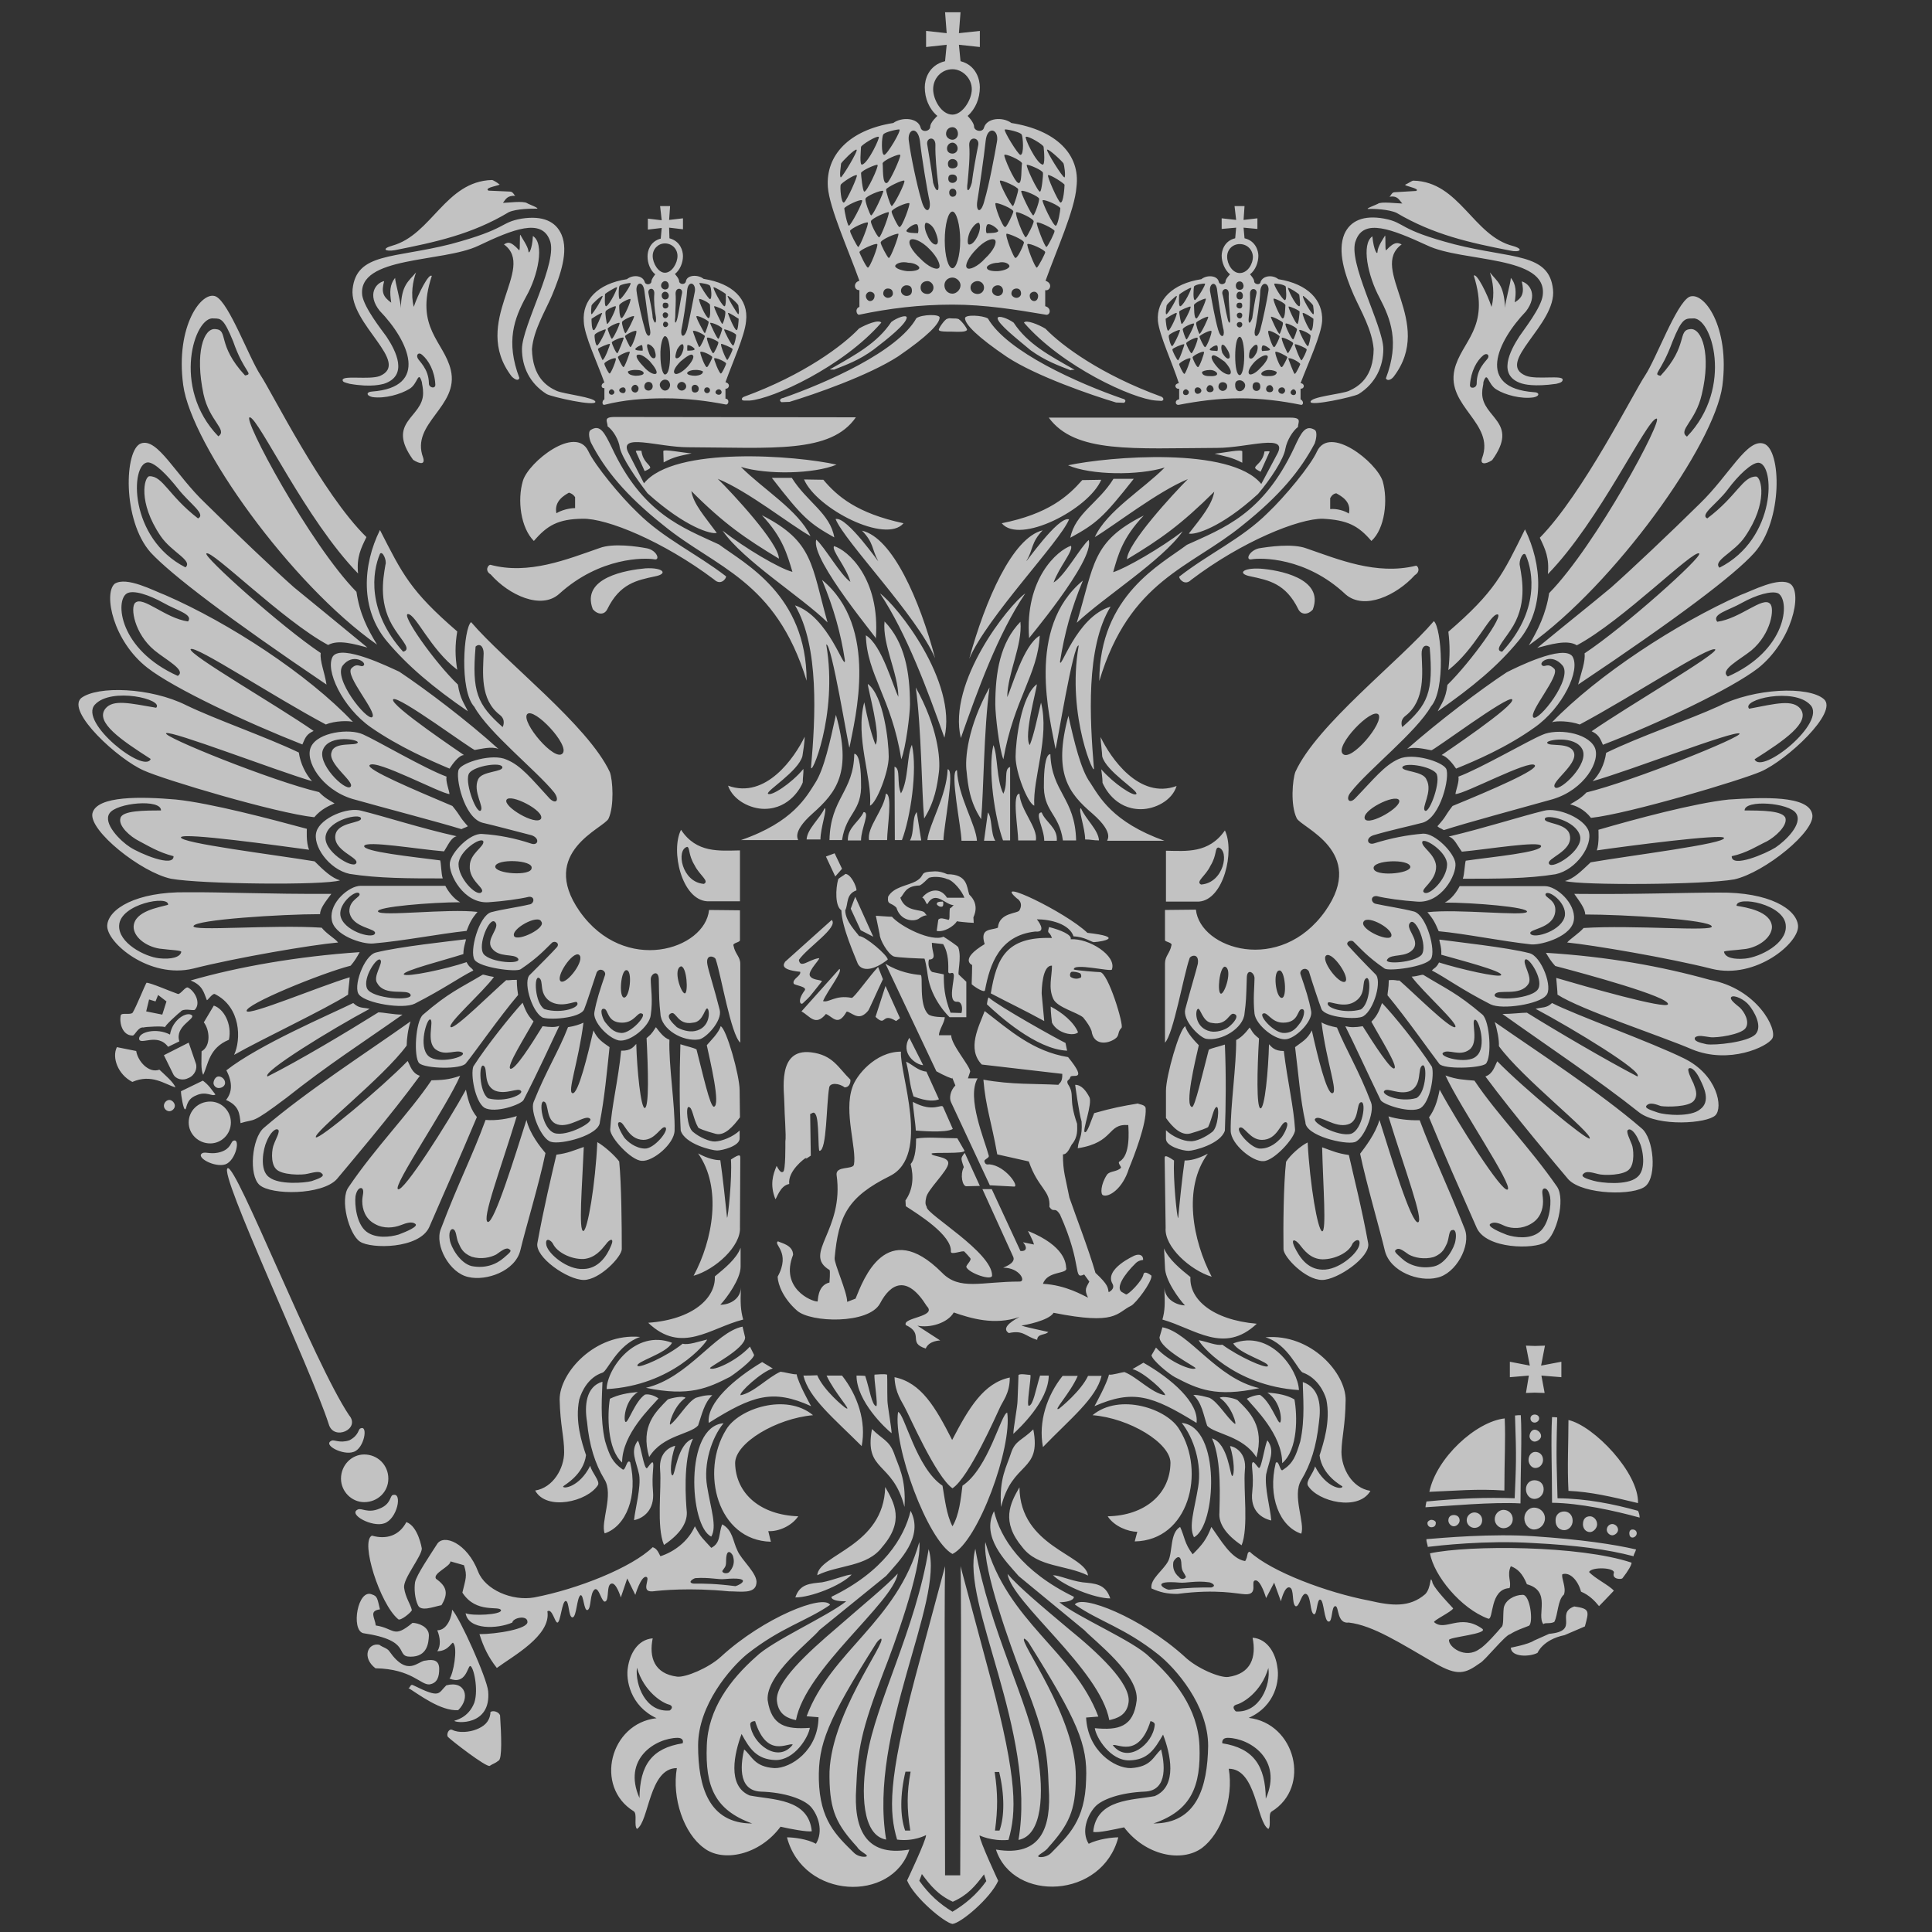 <?xml version="1.0" encoding="utf-8"?>
<!-- Generator: Adobe Illustrator 19.0.0, SVG Export Plug-In . SVG Version: 6.00 Build 0)  -->
<svg version="1.1" id="Слой_1" xmlns="http://www.w3.org/2000/svg" xmlns:xlink="http://www.w3.org/1999/xlink" x="0px" y="0px"
	 viewBox="0 0 600 600" style="enable-background:new 0 0 600 600;" xml:space="preserve">
<rect x="0" y="0" width="600" height="600" fill="#333333" stroke="none"/>
<style type="text/css">
	.st0{opacity:0.7;}
	.st1{fill-rule:evenodd;clip-rule:evenodd;fill:#fff;}
</style>
<g id="XMLID_496_" class="st0">
	<path id="XMLID_497_" class="st1" d="M333.9,336.9c0,0,1.2,8.9,2,11.4c0.3,5.2-0.9,5-1.2,8.3c11.5-1.8,9-7.7,15.7-7.2
		c0.1,1.8,0.7,9.4-2.7,11.3c-0.8,0.4,0.7,1.7,0.4,2c-1.3,1.3-3.4,0.9-4.3,2.1c-2,3-2.1,6.2-1.2,6.4c1.6,0.7,6-1.8,8-8.3
		c1.6-3.9,5.5-13.9,5.2-18.6c0-1.3-2.1-1.3-2.4-1.6c-4.8,0.8-8,1.4-13.6,3c-1,2.4-2.1,6.2-2.9,5.9c-0.9-0.3,2.5-9,1.4-10.9
		C337.3,338.8,335.9,336.9,333.9,336.9L333.9,336.9z M322,285.5c0,0,3.5,4.2-0.5,3.8c-11.1,1.2-14.1,10.2-15.6,18.2
		c-0.1,1-3.1-0.9-4.1-1.8c-0.1,0,0.1-2.9,0.1-6c0,0-4.1-1.7,3.9-6.5c-1.6-5.1,2-4.2,4.1-5.1c0.4-4.8,6.2-4.3,6.7-5.4
		c1.4-2.5-0.8-3.7-0.8-3.7c-7.9-6.8,15.1,4.2,21.9,10.7c11.5,1.3,5.1,2.7,2,2.9c-0.7,0-2.9-1.7-6.3-1.8
		C332.1,286.9,326.2,285.5,322,285.5L322,285.5z M300,315.9h-5.1c0,0-5.8-5.4-6.8-13.1c-0.3-2.5-0.9-5.1-1-5.1c-1,0-8.8-0.3-9.6-0.7
		c-1.8-0.8-4.3-5.2-4.3-6.8l-1.2-5.8c2,0.1,3.8,0.3,5,0.3c2.7,3.1,12.3,7.9,16,6.2c0.7,0.4,4.6,3,4.6,3.3c1.2,3.3-0.5,8.6,0.3,8.6
		l2.2,2.1V315.9L300,315.9z M272.7,300.3c-2.9,3.1-7.5,9.7-8.2,9.6c-5.1-1-7.1,1.6-8.9,1c1.4-3.3,6.2-9.2,5.1-10l-11.8,13.2
		c2.6,1.4,4.3,4.8,7.6,0.8c2.1,0.8,3.7,4.1,6.4-0.7h0.4c2,0.9,3.7,2.8,6.3-0.3c0.3-0.3,2.6-5.6,4.6-9.8L272.7,300.3L272.7,300.3z
		 M255.3,304.7c-0.8-0.5-3.1-0.3-3.8-1.7c-0.7-1.6,4.1-5.9,2.6-5.4c-3,0.5-5.6,3.3-6,0.5c2.7-3.9,12.4-10.1,10.2-12.4l-14.5,13
		c0,0.3-2.4,2.4,4.7,3.1c0.4,1.3-2.6,2.2-2,3.7c0.3,0.5,4.3,0.9,3.4,2.1c-2.5,3.3-1.2,4.7-0.5,3.9
		C251.9,309.1,250.6,310.6,255.3,304.7L255.3,304.7z M285.2,285.4c-1.7,0.9-5.6,0.5-6.8-3.5c-1.7-1.8-2.9-0.7-2.6-3.4
		c1.7-3.1,6-3.4,8.6-4.8c3.5-2,0.4-2.9,6-3.1c1.2,0,2.5,0.3,3.8,0.9c6.3,0,6,3.9,6.8,6.3c3.5,3.3,1.3,6.9,1.3,7.1l0.1,1.7l-1.7-0.1
		c0,0-3.5-0.3-3.5-0.4c-1,1.6-4.1,3.5-6.3,3l0.5-3.5c0.7-0.7,1.6-0.3,2.9,0c0.9,0.5,0.4-1.7,0.7-3.5c0.7-0.3,0.9-0.9,1.2-1
		c-2.6,0-5.6-4.7-8.1-0.5c-0.3,0.9-0.9-1.8-1.7-1.8c1.6-2.2,5.4-3.7,7.7,0h5.4c-0.7-2-3.5-5.5-5.4-5.8c-1-0.5-3.7-1-5.6-0.4
		c-0.9,0.7-1.7,1.8-2.9,2.4c-4.7,0.1-4.8,2.9-6,3.8c1.6,4.7,6.8,3.4,7.6,4.7C288.3,285.2,288.3,283.2,285.2,285.4L285.2,285.4z
		 M251.8,358.9c-3.7,2.4-0.3,0.4-1.7,0.8c-0.1,0-5.5,3.9-5,8c-2.9,0.5-3.9,4.6-4.3,4.7c-1.8-4.5-0.7-7.7,0.3-10.1c0-1,1,2.4,2.1,1.6
		c0.8-0.3,0.7-8.5,0.7-9.4c0.3-1.8-0.3-8.6-0.3-11.5c0-4.1-2.4-17.4,8.2-16.2c6.9,0.8,8.5,4.8,12.3,8.5c0.1,1.2-0.5,2.4-1.8,2.4
		c-1.6-1.3-4.6-1.6-4.8,0.1c-0.9,5.2-0.7,19.6-3,19.6c-0.5,0-0.1-9.7-1.2-11.3c-0.7-1.4-1.7,0.4-1.7-0.3L251.8,358.9L251.8,358.9z
		 M287.8,374.9c0,2.2,20.3,14,20.3,21.2c0,1.8-7.2-0.7-8-2.6c-0.1-0.7,1.8-2.1,1.2-2.8c-0.4-0.5-1.2-1.4-1.8-2
		c-0.5-0.5-4.2,1.2-4.2,0c0.4-5.1-10.3-11.7-14-14.1l-0.1-1.8c2.4-3.4,2.6-7.5,1.6-11.3c1.6-1.7,1.7-6,1.7-7.9
		c3.4-0.6,8-0.1,12.8-0.1l2.2,3.8c0.5,1.2-10.2,0.4-10.2,1c0,0.9,5.2,0.8,5.2,2.9c0,2.4-6.7,8.4-6.9,10.9
		C287.1,374.3,287.8,374.5,287.8,374.9L287.8,374.9z M295.9,350.6c-2.1,1.4-11.3,0.5-11.5,0.5c0-1.6-0.9-7.2-0.9-8.9
		c6.4,3.5,8.9,0.4,9.4,1.6L295.9,350.6L295.9,350.6z M296.7,337.1c0,0-1.4-3.4-0.8-2.2c0,0.3-2.8-0.9-5.1-2.2L275,299.3
		c4.1,2.6,8.5,3.3,10.9,3.5c0.9,0-0.7,9.3,2.4,12.2c1,0.9,4.6,0.9,5.1,0.9c0,1.6-1.8,3.9-1.8,5.6c1.3,0,1.8,0,3.8,0
		c0,3,5.9,9.6,5.9,11.3l-0.7,2.1h3c-3.5,6,2.2,19.1,3.5,24.1c0,0.7-1.4,1-1.4,1.6c0.3,1.3,1,1,1.6,1c5.1,0.5,9.4,7.1,7.6,6.9
		l-7.5-0.4l-12-25.7C294.7,341.1,295.1,338.7,296.7,337.1L296.7,337.1z M281.4,329.7c1.8,0.8,3.8,2.9,6.3,3.1l3.9,8.6
		c-1.2,0.5-3.5,0.8-7.9-0.9C282.3,336.2,282.7,335,281.4,329.7L281.4,329.7z M282.4,322.3l4.3,8.5
		C284.4,330.7,279.5,327.1,282.4,322.3L282.4,322.3z M299.6,358l4.7,10.3l-4.2,0.1c-1.2,0-2-3.5-0.8-5.9c0.1,0-0.7-1.8-0.7-2.7
		C298.7,358.9,299.6,358.2,299.6,358L299.6,358z M275.7,298c-4.3,3.4-8,3.8-9.3,1.3c-0.9-2.4-5-11.4-5.1-16.6c-2-1.3-1.8-6.7-1-9.6
		c0.1-0.4,2.1-1.4,2.2-1.7c1.7,0,3.5,3.8,3.5,5.1c-3.4,1.2-2.5,4.3-3.5,6.2c0,3.4,3.5,6.8,4.3,8C268.7,290.7,275.7,296.7,275.7,298
		L275.7,298z M294.5,301.9c0.4,1,1.4-0.5,1.7,0.8c0.3,1.6-2,8.6,1,8.4c1.6-0.1,1.8,2.1,1.4,3.5l-3.4-0.1c-2-5.1-2.1-8.5-2.1-11.9
		l-3.4-0.7c-0.9-0.1-1.7-2.2-1.2-3.9c1.3,0,1.6-0.7,1.4-1.7c-0.1-0.8-0.5-1.8-0.5-3.5l3.5,0.4C294.7,296.2,294.5,299.7,294.5,301.9
		L294.5,301.9z M316.9,388.5l-8.9-19.2h-2.9l9.6,21.1c0.8,2.1-3.5,3.3-3.1,3.3c5.1,0,7.1,4.3,5.1,4.3c-12,0-18.7,2.9-24.2-2.8
		c-17.3-17.3-24.4,2.2-26.8,8.1l-2.6,1c0-3.1-4.1-12-3.9-13.6c1.2-13.2,4.1-19,17.2-25.5c12.7-6.4,2.9-31.8,3.4-38.6
		c-8,0-14,7.5-15.1,11.1c-2.7,7.7,1.4,18.9,0.5,24c-0.4,1.6-5.6,0.3-5.4,3.1c2.5,17.4-10.7,24.5-2.2,29.6c0.3,0.1,0,3.9,0,3.9
		c-3.9,0.9-3.5,5.9-3.7,5.9c-2,0-11.7-4.2-7.6-14.5c0-3.1-3.9-3.7-4.7-4.2c-1.6,1,4.1,3.3-0.1,11c0.1,2.5,1.8,6.8,6,10.5
		c4.2,3.8,22.3,4.3,25.8-2.2c3.3-6.3,8.4-9,14.5,0.8c3.4,3.4-7.6,3.5-6.5,5.9c5.9,2.8,0.4,5.5,6.2,7.3c1-2.5,4.5-2.5,4.5-2.5
		l-7.1-4.6c3.9,0.8,9.4-0.8,11.3-4.1c5.2,1.8,12.6,4.1,20.4,1.4c-3.4,1.8-5.4,3.7-3.3,5c4.6-1,5,1,8.8,2.1c0.1-2,2.5-1.4,3.4-2.4
		c2.1,0.3-10-2.1-8-2.1c0.4,0,8.2-1.4,9.7-3.9c19.6,3.9,19.4,0.1,24.1-2.2c1.4-0.7,6.4-7.2,6.3-9.3c0.4,0.3-2.2-2-2.5-0.4
		c-0.4,2.1-4.8,6.4-5.4,6.2l-1.4-0.8c-1.7-1.3,0.5-5.1,4.5-9c1-0.9,2.2-0.9,2.2-0.9c0.1-1.4-1-2-2.6-1.4c0,0-9.6,4.2-6.9,8.8
		c0.9,1.7-1.2,2.6-1.2,2.6c-0.3-1.4,0-2.2-4.1-6c-2.2-7.6-6-17.3-8.1-23.4c-1.2-6.3-2-7.9-2-13.4c1.4,0,2.1-2,2.7-3
		c2.1-2.5,1.7-4.8,1.7-6.5c-2.9-8.3-0.5-8.8-2.9-12.4c-0.5-1.4,0.5-0.9,0.8-2.1c0.3-1.2,5.8,1.8-0.7-6.2c-11-1.8-18.2-8.4-25.9-14.3
		c-1.8,4.8-5.6,11.7-0.9,16.6l25,2.9c0.1,2.8-1,2.8-1.2,3.4c-7.3-0.4-14.5,0-23.3-1.6c0.7,8.5,2.5,13,4.3,23.2l9.8,2.2
		c2.9,8.4,6.8,9,6.4,14.1c1.4,2.1,1.6-0.3,3.3,2.4c7.2,16.1,3.9,20.3,7.5,18.6l1.6,2.2c-0.9,1.8-1.7,2.4-0.4,5
		c-1.6-0.7-6.8-3.9-14-4.3c1.4-4.2,7.9-2.9,7.2-5c-0.1-1.3-0.3-6.7-11.8-11.4c-0.3-0.3,1.6,3,1.8,4.2l-3.4-0.7
		C319,387.2,319,388.7,316.9,388.5L316.9,388.5z M271.2,290.9l-3.9-2l-3.1-6.7l1.4-3.7L271.2,290.9L271.2,290.9z M261.5,269.8
		l-2.1,2.4l-2.9-6.2l2.7-1L261.5,269.8L261.5,269.8z M323.5,308.6l0.8,8.5c-6.4-3.5-10.5-5.4-16.6-8.6c1.8-10.7,4.6-17.7,19-17.2
		c-0.9-2.5-1.6-0.9-0.9-3.4c3.5,0.9,7.2,2.4,6.7,3.8c5.6-0.4,14.4,5.1,12.8,9.4c-0.1,0.8-12.2-2.2-11.8,0c1,0.3,7.3,0.8,8.1,0.8
		c2.5,0,7.5,16.5,6.7,17.3c-1.4,1.4-0.5,2.4-2,3.4c-2.4,1.7-6.7,2.1-7.3-2.4c-0.4-1.2-1.3-2.6-2.6-4.2c-1.8-1.6-8.1-3.1-9.3-5.8
		c-1.6-3.5-0.4-6.9-0.4-10.3C323.7,299.7,323.5,307.2,323.5,308.6L323.5,308.6z M330.9,323.9l0.5,2.4c-9.6-0.4-21.3-11-24.9-14.4
		c0,0,0.3-2.7,0.7-2C310.5,312.7,328,322.5,330.9,323.9L330.9,323.9z M334.8,320.6c-1.3,1.3-6.4,0.4-8.1-3c0,0-0.4-3.1-0.4-5
		C329.8,314.4,333.5,317.4,334.8,320.6L334.8,320.6z M279.5,316.2l-1.2,0.9c-4.7-2.9-2.9,2-6.4-1.3l3.1-9.6L279.5,316.2L279.5,316.2
		z M335.5,302.3c0.4,0.5,0.4,1.4-0.1,1.4c-0.9,0.4-2,0.3-2.9-0.3c-0.3-0.3-0.3-1.3,0.3-1.6C333.5,301.7,334.7,301.9,335.5,302.3
		L335.5,302.3z M291.1,280.3c0.4-0.3,1.3-0.3,1.7-0.3c0.3,0.3,0.1,1.3,0,1.4c-0.4,0.4-1.2,0.1-1.4-0.1
		C290.9,281,290.8,280.7,291.1,280.3L291.1,280.3z M385,123.7c6.7,0,13,0.8,18.9,2c0.8,0.3,1.2-1,0-1.7v-3.3c1.3,0.1,1.4-1.6,0-1.7
		c2.4-6.3,6.4-14.9,6.7-19.3c0.3-6.4-4.3-11.5-13.6-13c-1.7-1.4-4.7-1.2-5.5,0.8c-0.1,1.2-2,0.8-2-0.1c0-0.8-1.3-2.2-1.3-2.2
		c1.7-1.3,2.6-3.7,2.6-5.8c0-1.4-0.8-4.6-4.3-5.4l-0.3-3.3l4.3,0.4v-3.3l-4.3,0.5l0.3-4.3h-3.1l0.5,4.3l-4.5-0.5v3.3l4.5-0.4
		l-0.3,3.3c-3.4,0.8-4.2,3.9-4.2,5.4c0,2.1,1,4.5,2.6,5.8c0,0-1.4,1.4-1.4,2.2c0,0.9-1.8,1.3-2.1,0.1c-0.4-2-3.7-2.2-5.4-0.8
		c-9,1.4-14,6.4-13.5,13c0.5,4.6,4.5,13,6.5,19.3c-1.8,0.3-1,2,0.1,1.7c0,1.2,0,2.2,0,3.3c-1.6,0.3-1.2,2,0,1.7
		C371.9,124.6,378.3,123.7,385,123.7L385,123.7z M295.8,597.5c-2.5-0.4-11.8-8.1-14.1-13.5c0,0,5.9-12.4,5.9-14.1c0,0-3.8,2.1-9,1.4
		c-2.5-8.5-2.9-18.1,5.6-50.3l9.3-34.6c-0.3,11.8,0,81.1,0,96h4.7c0-14.8,0.5-84.1,0.1-96l9.3,34.7c8.6,32.3,8,41.8,5.6,50.3
		c-5.2,0.5-9-1.4-9-1.4c0,1.7,5.8,14.1,5.8,14.1C307.6,589.5,298.5,597.2,295.8,597.5L295.8,597.5z M295.8,462.2
		c-5.1-3.5-13.5-22.8-14.7-24.9c-1-2.1-3.1-4.6-3.3-9.6c8.3,1.7,12.7,9.3,17.9,19.5c5.2-10,9.8-17.7,17.9-19.4c0,5-2.2,7.3-3.1,9.4
		C309.4,439.5,300.9,458.9,295.8,462.2L295.8,462.2z M295.8,482.6c-7.7-4.2-18.5-33.5-16.9-44.1c2,0.4,5.6,17.4,13.8,22.9
		c0.7,3.9,1.2,9,3.1,12.6c2.1-3.5,2.6-8.6,3.1-12.6c8.1-5.4,12-22.4,13.9-22.7C314.4,449.4,303.8,478.7,295.8,482.6L295.8,482.6z
		 M462.1,111.2c0.5-0.9-0.3-1.7-1.4-0.9c-2.1,1.7-3.9,5-4.2,9.3c0,1.3,2.1,1,2.1-0.5C458.6,114.5,461.4,112.3,462.1,111.2
		L462.1,111.2z M451.8,75.9c17.8,4.5,29.3,2.6,30.5,14c1.2,10.9-18.2,22.8-8.4,26.8c3.4,1.3,11.4-0.3,11.4,1.2c0,0.7-0.7,1-2,1.3
		c-6.9,1-10,0.1-10.7-0.1c-7.7-2.4-3.7-10.1-0.7-14.7c1.4-2.1,6.7-8.8,7.2-12.6c1.7-12.6-25-10.3-35.9-15.6
		c-11.1-5.1-19.6-8.4-22.1-1.6c-2.9,6.4,8.5,26.6,8.5,33.8c0,5.4-2.4,10.7-7.7,14c-1.7,0.9-14.9,3.8-14.9,2.4
		c0-1.6,9.6-2.4,11.9-3.4c3.1-1.4,7.6-4.2,7.7-13c-0.5-6-3.9-11.7-6.2-16.8c-2.8-6.4-5.1-13.6-2.9-18.9c1.8-4.1,5.9-6,12.4-4.8
		C436.7,69.2,433.8,71.2,451.8,75.9L451.8,75.9z M428.4,92.4c3.5,6.7,6.3,13.8,2,25.1c0.4,0.9,1.6,0.5,2.4-0.5
		c13-17-7.9-33.5,2.5-41.1c-1-0.4-2-1.2-4.8,1.8c-0.5,0.5,0-5.8-0.5-4.3c-0.3,0.5-2.1,3.1-2.2,4.7c0,1.4-1.2-0.4-1.6-4.7
		C422.7,75.8,424.8,85.7,428.4,92.4L428.4,92.4z M318,100.2c11.8,13.6,33.8,23.7,41,24.2l1.7,0.1c0.8-0.1,0.8-0.9,0-1.3
		c-18.7-6.8-30.9-15.8-36-21.1C322.6,100.8,318.6,99.2,318,100.2L318,100.2z M320.1,108.8c4.6,3.3,8.6,4.7,12.4,6.2
		c0.3-0.3,1.8,0,1-0.3c-7.6-4.3-14.4-7.9-18.7-14.5c-1.8-1.3-4.8-2.4-5-1.4C309.9,100.6,315.8,105.2,320.1,108.8L320.1,108.8z
		 M312.8,110.9c9,5.9,26.1,11.8,33.8,14.1l2.5,0.1c0.9-0.7,0.1-1.2-0.5-1.3c-13.6-4.7-35.8-14.5-41.8-24.9c-1.7-1-7.3-1.3-7.1,0
		C299.8,100.8,303.5,104.6,312.8,110.9L312.8,110.9z M316.3,571.4c7.5-1.4,7.9-14.7,6-26.1c-2.6-16.2-15.1-39.4-19.4-64.3
		C298.3,497.7,322,537.9,316.3,571.4L316.3,571.4z M340,561.2c2.2-2.5,8.2-4.5,15.5-4.8c7.6-0.3,6-9.4,5.1-13.1
		c-2.5,2.2-3,5.4-9.4,5.8c-5.1,0.1-13.4-5.4-13.9-15.7l3.8-0.3c-7.7-20.4-28.2-29.2-35.1-54.2c-0.9,8.5,8.2,33.1,10.9,40.3
		c7.5,18.5,8.4,24.2,8.8,36.1c0.8,12-2.2,21.5-16.4,19.1c5.4,16.5,33,15.3,38-3.8c-1.8,0-6.2,0.5-9.2,2
		C335.7,568.8,337.7,563.8,340,561.2L340,561.2z M344.5,534.2c2.2-0.5,5.5-1.4,6-5.6c0.7-5.9-9.7-15.5-18.7-22.8
		c-8.2-6.9-15.5-13-18.9-17C314.3,497.8,341.6,518.4,344.5,534.2L344.5,534.2z M336.8,506.3l-20.4-16.8c-4.1-4.7-11.8-12.2-7.7-20.2
		c2,8.4,8.6,18.7,24.8,26.6c0,1.3-2.8,1.7-4.5,1.7c5.6,4.6,23,12,27.9,16.9c8.1,7.2,15.1,16.2,15.6,27.6
		c0.5,12.6-2.5,20.2-14.3,24.2c13.5,0,16.8-11.3,17-24.1c0-12.6-10.1-24.1-15.5-28.4c-10.6-8.4-18.1-10.1-25.9-15.5
		c2.1-3.3,20.7,4.1,34,16.1c3.8,3.7,11,6.7,13.6,6.4c7.2-1,8.8-6.2,7.6-12.2c4.8,0.4,7.2,5.1,7.7,9.2c0.7,3.8-0.4,11.9-8.9,15.7
		c14.5,1.7,19.5,21.5,7.1,29.1c-1.2,0.8,0,4.3-1,5.4c-3.7-2.2-3.7-18.7-12.3-18.7c1.6,9.3-2.4,20.2-8.3,24.6
		c-6.3,4.6-17.5,2.4-24.2-6.4c-2.9,0.6-8.1,1.8-9.6,1.4c1-10.3,12.3-9.8,19.1-11.1c7.3-3.1,4.8-13.4,2.6-19.1
		c-2.6,4.5-4.7,7.9-10.5,8c-5.9,0.1-10.3-7.1-10.7-10c7.3,0.7,12-0.3,13-8.6C353.8,520.1,340,509.7,336.8,506.3L336.8,506.3z
		 M336.2,491.4c-3.7-0.5-7.3-2.2-9.2-2.2c3.5,3.4,13,7.2,17.8,7.2C343.3,491.8,340,491.8,336.2,491.4L336.2,491.4z M317.5,480.5
		c4.8,6.3,13.5,5.4,20.4,8.8c-0.7-6.5-21.1-8.9-21.3-27.4C313.7,466.9,310.8,472.5,317.5,480.5L317.5,480.5z M314,451.2
		c-1.3,4.2-3.8,7.9-3.1,16.8c3.5-14.4,12.6-10.6,10-24.1C317.5,447.3,315.3,447.3,314,451.2L314,451.2z M344,470.9
		c2,3.1,6.3,4.8,9.2,4.8l-0.8,3c16.8-0.3,22.1-21.6,13.9-34.7c-3.7-6.5-18.6-11.5-27-4.5c11.4,0.9,24.2,8.6,24.2,14.8
		C363.4,464,355.5,470.7,344,470.9L344,470.9z M316,435.1c0,1.6-1.3,8.5-1.3,10.2c1.8-1.7,10.9-10.1,11-18.1c-0.7,0-2,0-2.7,0
		c-1.4,4.5-2.1,9.2-3.5,9.4c-0.8,0,0.8-8.8,0.5-9.6c-0.8,0-3-0.5-3.7,0C316.2,429.1,316.2,431.2,316,435.1L316,435.1z M323.9,449.4
		c8.6-8.9,16.5-15.1,18.2-22.1c-0.8,0-2.9,0-4.2,0c-2.2,4.7-8.5,9.8-9,10.2c-2.2,1,3.4-4.7,5.8-10.2c-1.8,0-3.3,0-4.7,0
		C325.2,433.3,322.4,441.5,323.9,449.4L323.9,449.4z M362,381.3c-0.5,5.9,7.7,13.2,14.3,15.2c-5.9-11.3-9-27.6-1.2-38.2
		c-3.3,1.7-5.4,2.1-7.2,2.1c-0.7,4.7-1.7,14.3-2,17.9c-0.4,0-1.6-12.2-1.3-17.9c-3.1-2.1-2.9-1.3-2.9-0.4L362,381.3L362,381.3z
		 M361,409.8c10.2,2.9,19.1,10.9,29.3,1.3c-13.9-1.2-21-7.7-20.6-14.5c-3-2.4-6.8-5.5-8.2-8.9l0.3,5.9c0,3.9,4.3,9.8,6.2,11.8
		c-2.9-0.1-6.2-2-6.4-5.5C361.8,405.1,361.8,406.9,361,409.8L361,409.8z M339.9,436.7c11.9-5.2,17.8-3.4,31.7,5.2
		c0.8-6.2-7.7-13.7-16.5-18.7l-3.4,2c3.5,0.8,10.7,7.6,10.1,8.1c-4.2-0.7-8.6-5.6-12.6-7.2c-1,0.1-3.8,1-4.8,0.8
		C343.8,429.6,340.4,435.8,339.9,436.7L339.9,436.7z M372.1,461.8c-1.2,7.3-3,12.2-1.3,15.6c6.9-3.4,8.5-34.3-3.8-35.5
		C370.7,446.5,373.3,454.6,372.1,461.8L372.1,461.8z M388.9,463.3c-0.7,5.9,2.9,8.2,5.9,8.9c-0.3-3.9-2.1-10.1-1.6-14.3
		c0.9-4.3,2.9-7.3,0.4-10.6c-0.9,1.8-1.8,8.6-2.6,8.6c-0.3,0-1.7-2.4-2-1.7C388.4,454.9,389.5,457.8,388.9,463.3L388.9,463.3z
		 M378.7,469.8c-0.3,3.3,2,6.8,6.9,10.1c2.2-5.6,0.5-17.4,1-23.2c0.7-6-3.7-7.6-4.6-7.6c1.4,4.5,1.4,8.9,0.7,9.3
		c-0.7,0.1-1.2-10.1-6.3-11.7C379.6,453.7,378.7,466.5,378.7,469.8L378.7,469.8z M374.9,442.8c2.5,2.6,11.1,3.1,15.3,9.8
		c2.6-9.7-2.1-14.1-5.9-17.8c-1.3-0.7-4.8-1.3-5.5-0.7c3.8,2.6,5.4,8.6,4.7,8.1c-2.4-1.8-5.2-6.8-7.9-8.1c-1.6-0.4-3.1-0.9-5-0.9
		C373.3,435.7,373.7,439.3,374.9,442.8L374.9,442.8z M371.3,424.9c-0.8,1-8.1-1.8-12.3-6.4l-1.4,2.4c0.3,1.6,5.4,5.8,7.3,6.8
		c7.1,3.7,12.6,6.3,26.2,3.4c-13.4-3-21.6-17.3-30.1-18.9l-0.9,3.1C360.1,418.9,371.6,424.6,371.3,424.9L371.3,424.9z M393.6,432.5
		c4.3,2.8,4.6,9,3.9,9.3c-0.8,0.1-2.9-6.5-6.2-8.6c-1.4,0-3.3,0.7-4.1,1.2c2.2,2.7,11,11,11,20c5-4.3,4.7-14.9,3.8-19.8
		C399.8,433.3,396.9,432.7,393.6,432.5L393.6,432.5z M403.4,431.7c-0.3-6.4-8.8-18.9-20.4-14.5c1.8,3.3,11.7,5.9,10.7,7.1
		c-0.8,0.7-8.9-2.9-14.1-6.7c-1.7,0.4-4.7-0.9-7.3-1.4C372.4,417.2,383,430.4,403.4,431.7L403.4,431.7z M403.8,447.7
		c-1.4,4.6-2.2,6.7-5.4,8.8c-0.9,0.8-1.2-3.3-2.2-2.2c-2.6,10.6,1.3,19.8,7.9,22c1.3-3.1-2.9-11.9,0-16.6c3-5,4.7-10.5,5.5-17.9
		c0.7-5,0.4-10.7-5-12.6C404.6,433.4,405.4,440.5,403.8,447.7L403.8,447.7z M409.8,452c0.8,6.2,6.8,9.4,7.1,9.6
		c0.1,1.2-5.1,0.5-8.5-6.2c-0.5,2.2-3,4.6-2.2,6c3.1,5,15.7,8,19.4,1.6c-5.8-0.9-9-7.1-9-12.1c0.1-4.8,1.2-8,1.3-16.1
		c0.1-8.3-10.7-20.7-24.9-19.5c7.2,2.2,10.2,10.7,11.7,11c4.3,1.6,6.5,5.8,7.2,8.3C413.3,441.4,411,448.2,409.8,452L409.8,452z
		 M380.4,257.9c-5,7.2-12,6.4-18.3,6.3V280c3.1,0,8.4,0,10.2,0C380.1,279.5,383.5,264.2,380.4,257.9L380.4,257.9z M378.4,263.2
		c3.5,0.9,1.7,11-5.4,11.5c-1.8-0.9,1.4-2.6,2.9-5.8C378,265.5,377.2,263.3,378.4,263.2L378.4,263.2z M423.5,286.2
		c1.3-2.2,9.8,2.6,8.5,4.7C430.8,292.5,422,288.4,423.5,286.2L423.5,286.2z M391.4,344.2c-1.2-0.5-1-11.8-0.4-21.7
		c-1.2-1-1.6-1.2-2.9-3.4c-1.3,1.7-2.6,3.1-4.2,3.9c0.1,7.6-1.8,20.7-1.7,28.2c0.1,4.2,6.9,9.7,10.2,9.4c3.3-0.1,9.8-7.3,9.8-9.7
		c-0.4-7.1-2.4-15.3-3.5-24.5c-3,0-3.8-1.3-4.6-2.1C393.9,332.2,392.8,344.6,391.4,344.2L391.4,344.2z M405.4,348.5
		c0,4.2,12.3,7.1,15.3,6.2c2.8-0.8,6.3-9.3,5.1-12.3c-3.8-10-7.6-16-10.6-23.3c-2-0.4-3.7-0.9-4.8-1.6c1.6,12.6,5.2,21.7,3.4,22
		c-1.8,0.4-4.8-12.3-6.4-19.5c-1.4,2.8-3,3.5-5.2,5.2C403.2,333,403.8,341.5,405.4,348.5L405.4,348.5z M423.2,318.7
		c-2.4,0.4-3.7,0.4-5.4,0c2.6,5.1,6.5,13.7,11,23c0.9,1.4,9.3,4.2,12.4,2.4c3-2,4.3-10.3,3.5-12.8c-4.3-6.7-11.9-16.1-15.5-19.8
		c-0.7,1.8-1.2,3.7-3.3,5.8c2.6,4.8,8.4,14,7.1,14.5C432,332.4,426.9,324.6,423.2,318.7L423.2,318.7z M446.9,298.9
		c-0.9,1.8-1.6,1.7-2.2,2.5c4.1,2.1,9,5.8,18.2,10.5c3.7,1.8,15.1-0.1,17.2-2.7c2.4-2.2-1.4-12.4-5.2-13.2
		c-6.9-1.8-22.9-3.5-27.8-4.2c-0.4,0,0.7,2.1,0.5,4.7c5.6,1.6,19.1,5.1,18.6,6.3C465.8,303.8,453.2,300.9,446.9,298.9L446.9,298.9z
		 M434.6,304.5c-1.3,0.1-0.9-0.3-3.3-0.1c0,2.4-0.4,3.9-0.4,4.7c5.9,7.1,13.4,17.8,16.1,21.3c1.4,1.7,12.4,1.4,14.4,0
		c2-2,1.3-13.2-1-15.3c-8-6.8-11.3-8-18.3-12.3c-0.4-0.3-1.6,0.4-3.7,0.5c3.3,4.6,14.9,14.9,13.5,15.7
		C450.3,319.6,438.9,308.2,434.6,304.5L434.6,304.5z M410.6,397.5c4.7,0,15.1-7.1,14.3-11.4c-2-11-4.5-20.7-6-27.4
		c-3.5-0.5-5-1.2-8.3-2.4c0.3,12.2,1.4,26.2,0,26.1c-1.4-0.4-3.8-14.5-4.5-27.6c-2.1,1-5.4,3.9-6.7,6c-0.8,7.1-0.9,20-0.8,27.2
		C398.7,390.4,405.4,397.5,410.6,397.5L410.6,397.5z M430.1,388.5c1.7,6.5,10.6,9.7,16.2,8.3c5.8-1.2,10.6-9.9,8.6-15.1
		c-5.8-14.7-9.7-22.3-14-33.8c-3.5,0.1-7.2-0.4-9.7-1.2c5.2,16.9,11,32.2,9.2,32.9c-2.1,0.5-8.5-20.7-12-31.8
		c-1.2,4.3-4.5,8.5-6,10.5C424.3,367.4,428.6,382.1,430.1,388.5L430.1,388.5z M458.6,381.3c3,6.7,17.9,6.7,21.3,4.5
		c3.5-2.2,6.3-13.2,3.7-17.2c-8.5-12.3-18.6-22.4-25.7-33c-3.3-0.3-5.4-0.3-9-1.6c4.5,9.8,21.2,34.3,19.3,35.4
		c-1.6,1.3-15.6-20.8-21.1-31c-0.8,4.2-1.8,6.5-3.3,8.6C449.8,361.5,452,366.3,458.6,381.3L458.6,381.3z M487.1,366.3
		c4.6,4.8,20.6,5.1,24,2c3.5-3.1,2.5-14.8-1.3-17.9c-13.1-11.3-32.1-23.6-45.6-33c0.8,2.4,1.4,5.6,1.3,7.5
		c7.2,9.9,29.2,27.1,28.2,28.7c-1,0.5-20.3-15.4-28.7-24c-0.8,1.4-1.3,3.9-3.7,4.7C470.2,346.3,483.8,362.4,487.1,366.3L487.1,366.3
		z M509.1,345.5c6,4.5,21,3.4,23.6,0.9c2.5-2.4,0.7-12.6-9.7-17.7c-10.1-5-33.8-13.5-41-17.2c-1.8,1.7-3,1.2-5.1,1.8
		c11.8,6.3,33.7,19.6,31.6,21c-9.6-5-24.8-13.9-34.3-19.8c-1.8,0-4.6,0.4-7.6,0.4C479.9,324.4,496.3,335.3,509.1,345.5L509.1,345.5z
		 M518,311.9c-0.7,1.6-25.5-5.5-34.7-8.2c0.1,1.4,0.4,4.2,0.4,5.2c7.2,4.7,32.6,13,41.8,17c11.5,4.7,23.4-0.8,24.9-3.4
		c1.7-2.8-4.7-15.5-19.4-18.2c-15.1-4.2-31.6-7.2-50.9-8.4c1,1.7,1.7,2.8,2.9,4.1C491.8,302.3,518.7,309.6,518,311.9L518,311.9z
		 M391.4,176.6c-5.6-0.3-7.2,1.6-3,2.4c5.6,1.2,10.9,2.2,14.8,10.2c0.9,1.8,3,1.8,4.5,0.1C411.4,179.5,396.9,177,391.4,176.6
		L391.4,176.6z M385.8,143.7v-3.5c0-0.8-6.2,0.5-8.6,0.7C380.6,141.8,382.3,141.9,385.8,143.7L385.8,143.7z M311.1,162.5
		c5.5,6.7,27-4.3,30.9-13.5l-5.9,0.1C331.7,154.1,325.6,159.6,311.1,162.5L311.1,162.5z M301,204.6c5.6-13.1,28.2-36.4,31-43.3
		c-3.4-1.2-14,14.4-13.2,12.8c2.1-3.4,1.3-5.5,5-9.4C314.4,167,306,186.4,301,204.6L301,204.6z M306.8,252.3l-1.2,8.8h3.5
		C307.6,258.8,308.2,254,306.8,252.3L306.8,252.3z M335.7,251c-1,0.1,1.3,6.2,1.3,9.7c1.8,0,2.5,0.3,4.3,0.3
		C341.1,257.7,337.2,254.5,335.7,251L335.7,251z M323.5,252.3c-2.4,0,0.8,5.1,0.8,8.8c1.8,0,2.2,0,3.9,0
		C328.5,257,324.7,255.4,323.5,252.3L323.5,252.3z M297.2,239.2c-2.4,0,1.4,18.2,1.4,21.9c1.8,0,3.1,0,4.8,0
		C303.1,256.1,297.5,247.3,297.2,239.2L297.2,239.2z M316.6,246.5c-2.4,0-0.4,10.9-0.4,14.5c1.8,0,3.8,0,5.5,0
		C322.4,257.1,316.9,251.6,316.6,246.5L316.6,246.5z M311.6,246.5c-2.2-4.3-1.7-12-3.1-15.1c-1.8,7.9,0.5,22.8,3,29.6h2.2v-22.8
		C311.6,238.7,313.2,243.1,311.6,246.5L311.6,246.5z M298.4,229.2c5.2-14.8,11.5-32.3,20-44.9C313.3,187.9,294.2,211.8,298.4,229.2
		L298.4,229.2z M300.2,239.7c0.4,4.2,1,9.4,4.5,14.7c0.8-8.6,0.8-27.6,2.6-40.9C300.5,225.8,299.6,235.7,300.2,239.7L300.2,239.7z
		 M309.1,218.8c0,3.1,1.2,13.8,2.5,17c3.3-18.7,10.7-26.3,11.3-38.4c-5.1,3-8.6,16-10.1,19.1c0.1-7.5,4.8-16.2,4.1-23.4
		C310.6,199.6,309.1,208.8,309.1,218.8L309.1,218.8z M315.4,235c0,5,3.8,14.5,5.8,15.2c-0.5-8.6,4.8-21.2,2.1-32
		c-1.2,4.8-2.1,9.7-3.5,13.2c-2-2.8,2.2-17.4,2.2-18.9C317.1,216.1,315.4,230.3,315.4,235L315.4,235z M342.4,243.1
		c0.5,1.2,3.8,8.2,11.9,8.2c4.3,0,9.7-2.6,11.1-7.2c-11.7,4.3-20.6-8.9-23.6-15.2c0,1.3,0.5,5,0.5,6c1.2,4.7,11.4,10.7,10.6,11.7
		c-0.8,0.9-7.1-3.3-10.9-7.7C342.1,240,342.4,241.5,342.4,243.1L342.4,243.1z M324.2,243.1c-0.4,9,4.7,9.3,5.9,17.9h4.1
		c-0.3-13.2-7.6-14.9-8-26.8C324.5,234.2,324.2,240,324.2,243.1L324.2,243.1z M338.6,243.1c-2.9-3.9-5-12.7-6.8-20.8
		c-4.8,17.8,0,24,7.5,30.4c7.3,6.4,4.1,8.4,4.6,8.4h17.7C345.4,255.3,341.4,247.4,338.6,243.1L338.6,243.1z M472.6,87.4
		c0.8,3.4,0.3,5-2.2,6.5c0.5-3.1,0.5-5.6-1.2-7.6c0,1.4-1.8,7.6-1.8,9.3c-0.3-7.3-2.5-8.2-4.7-11c0.9,2.7,1.6,6.7,0.5,10.7
		c-1.2-3.8-4.6-10.6-5.5-9.7c5.2,16.4-3.9,20.3-6,29.2c-2.6,11.4,12.6,16.6,8.6,27.4c-0.8,2.1,1,2.1,3.1,0.7
		c8.6-11.9-3.1-13-3.1-20.8c0-1.7,0.4-2.4,0.4-3.5c1.3-3.7,1.3,0.8,4.1,2.4c2.6,1.6,7.5,3,11.5,2.4c2-0.4,1.8-1.6,0.1-1.6
		c-18.1-1.3-11.5-15.7-2.5-25.1C477.7,91.7,475.1,88.1,472.6,87.4L472.6,87.4z M433.7,66.1c11.5,6.8,22.8,9.3,35.2,11.7
		c3.1,0.7,4.5-0.4,1-1.4c-12.4-3.1-16.6-20-31-20.3c-0.4,0-1.8,1-2.4,1.2c-1,0.4,4.8,1.2,3.3,2l-6.7,0.4c-1,0-1.2,1.4-1.7,1.4
		c2.7-0.4,3,0.9,4.1,2.1c-1.6,0-6.7-0.7-7.6,0.1c-0.5,0.3-4.2,1.6-2.9,1.6C426.6,64.8,431.3,65,433.7,66.1L433.7,66.1z M405.7,170.3
		c-4.3-1.6-11.8-0.5-14.8,0c-3.1,0.8-4.2,3.8-2.2,3.4c2.7-0.5,16.8-0.8,29.2,10.9c5.8,5,15.8,0.3,21.5-6c2-1.2,0.8-3.1,0.3-2.9
		C427.4,178.7,415.6,173.7,405.7,170.3L405.7,170.3z M403.6,386.5c1.4,1.8,3.4,4.5,7.1,4.6c3.9,0,8.1-2.1,9.2-4.6
		c0.5-1.3,2.9-2.4,2.2,0.3c-0.7,2.7-6.5,7.7-11.4,7.5c-4.7-0.1-7.2-3.9-8.8-7.3C400.9,384.7,402.1,384.7,403.6,386.5L403.6,386.5z
		 M385,350.2c1.4-0.7,3.1,3.8,6.9,3.8c4.8,0,5.8-5.4,7.3-5.5c1.6,0-0.5,3.9-1.2,4.7c-1.2,1.4-3.5,3.5-6.5,3.5
		C388.8,357,383.5,351,385,350.2L385,350.2z M369.1,357.4c1.6,0,10-2.1,11.3-6.3c0.3-7.5,0.4-17.2,0-26.7c-2,0.7-3.9,1-5,1.6
		c-2,7.6-4.3,17.8-5.2,17.8c-2.4-0.4,1-14.4,2.1-19.2c-1-1-3.7-3.8-4.2-5.9c-1.8,0.8-6,15.5-6,20v8.5c2,2.8,4.7,5.6,7.6,4.8
		c3.1-0.9,5.2-1.7,5.5-2c1.3-2.8,1.7-6,2.6-6.2c1-0.3,0.5,6.3-1.3,7.7c-2,1.6-5.1,3.1-6.9,2.9c-2.1,0-5.5-1.4-7.5-3.4v2.6
		C362,356,367.3,357.4,369.1,357.4L369.1,357.4z M433.7,388c0.9-0.6,2.2,0.5,3.8,1.6c1.8,1,4.8,1.6,7.7,0.8c3.1-1.2,3.5-3,4.2-4.3
		c0.7-1.8,0.5-4.1,1.7-4.1c0.9-0.3,1.3,1.2,0.9,3.3c-0.3,2.1-3,7.2-6.7,8c-4.2,0.9-7.9-0.5-10-2.5
		C433.7,389.3,432.6,388.6,433.7,388L433.7,388z M462.8,380.1c1.2-0.8,2.6-0.3,4.7,0.7c2.1,0.8,5.2,0.9,7.9-0.7
		c2.9-1.6,3.8-4.5,3.8-6.9c0-2-0.5-3.1,0-3.9c0.8-0.7,1.8,0.3,2.2,2.4c0.4,2.5-0.3,8.5-3.3,10.9c-3,2.4-7.6,1.7-10.1,0.9
		C465.6,382.6,461.8,380.9,462.8,380.1L462.8,380.1z M526.4,322.2c1-0.9,2.9-0.3,4.7-0.1c2,0.3,9.6-0.8,11-2.8
		c1.4-2-0.4-5.1-1.8-6.4c-1.2-1-3.4-2.6-2.6-3.3c0.9-0.7,4.1,0.8,5.5,2.6c1.4,1.7,4.3,6.4,2,9c-2.4,2.5-12.7,3.5-15.2,3.1
		C527.7,323.8,525.9,323.3,526.4,322.2L526.4,322.2z M511.5,343.2c0.9-0.9,2.7-0.3,4.3,0.3c2,0.3,8.6,0.3,10.2-1.6
		c1.6-2,0.3-4.2-0.1-5.5c-0.7-1.4-2.1-4.2-1.4-4.6c1-0.5,2.5,1.3,3.5,3.5c1.2,2.4,3.3,6.8,0,9.2c-2.9,2.5-10.9,1.8-13.2,1
		C512.5,344.7,510.4,344.1,511.5,343.2L511.5,343.2z M491.8,364.5c0.8-0.9,2.5-0.4,4.5,0.1c1.6,0.5,8.2,0.5,9.8-1.6
		c1.6-1.8,1.2-6.3,0.7-7.5c-0.5-1.4-2-4.2-1.2-4.6c0.9-0.7,2.5,1.2,3.4,3.5c1.2,2.2,2.5,9-0.7,11.3c-3.1,2.5-11,1.7-13.4,1
		C492.7,366.1,490.6,365.4,491.8,364.5L491.8,364.5z M429.9,338.8c1-1.2,4.6,1.4,8.1,0c3.8-2,2.1-6.9,3.7-7.9
		c1.6-0.9,1.3,8.4-1.8,10.1C434.7,342.5,428.8,339.9,429.9,338.8L429.9,338.8z M408.5,347.4c1.4-1.3,6,3,10.1,1.8
		c3.7-1,2.5-6.7,4.1-6.9c1.7-0.3,0.5,8.5-3.1,9.8C415.7,353.2,407,348.5,408.5,347.4L408.5,347.4z M448.2,326.9
		c1.7-1.2,5.1,1.3,8.1-0.9c3.1-2.2,0.5-8.9,1.7-9.3c1.2-0.5,3.9,8.5,0.5,11.3C455.7,330.7,446.5,328.2,448.2,326.9L448.2,326.9z
		 M452,268.1c-0.4-3.3-6.3-9.3-10-9.2c-5,0.4-10.1,1.4-15.2,3c-2.1,0.7-2.9-1.6-0.3-2.5c5.4-1.6,10.7-2.7,15.3-3.9
		c5.6-1.6,8.6-14.4,7.3-16.8c-1.3-2.2-10.3-5-14.7-3c-4.5,2-7.7,6.2-13.6,12.3c-1.8,1.8-3.1,0.1-1.2-2.1
		c5.2-6.7,20.3-18.6,24.8-26.5c4.6-5.1,3.3-24.4,0.9-26.5c-10.6,12.4-36.3,32.1-43,46.8c-0.9,2.4-1.6,10.3,0.4,14.4
		c1.3,2.9,21.9,10.3,8.9,28.8c-14,19.8-38.9,11.9-40.2-0.4c-2.5,0-7.3,0.1-9.6,0.1v9.4c0,0.5,2.4,0.7,2,1.6c-0.5,2.5-2,3.3-2,5.6
		v24.6c2.6-2.6,5.8-21,7.6-26.1c0.1-0.9,3.1-2,2.6,1.6c-0.4,1.8-2.2,7.7-3.9,14.1c-0.9,3.4,4.2,8.6,6.4,9.2c4.8,0.9,11.7-3.3,12-7.9
		c0.5-3.8,0.5-4.6,0.7-10.9c0-3.3,2.4-1.8,2.4,0c0,2.6-0.5,6.4,0,11c0.4,3.5,6.6,8.6,10.1,7.9c3.3-0.7,8-5.8,7.5-8.6
		c-0.7-3.8-1.7-6.8-3.3-11.5c-0.5-1.3,1.6-2.6,2.6-0.9c0.9,3,3.1,9.6,3.9,11.7c1.2,2.6,11.1,3.4,13,2.2c3.4-2.1,5.9-11.3,3.7-13.1
		c-3.3-3.3-6.9-7.1-8.4-8.8c-1-1,0.7-2,1.6-1.3c2.2,2.1,4.3,4.7,9.7,8.4c1.4,0.9,12.7-0.5,14.4-3c1.6-2.5-1.3-13.4-5.2-14.7
		c-3.8-1-8.8-1.7-11.9-2.4c-1.6-0.3-1.8-2.6,0.3-2.4c2.7,0.7,7.9,1.4,12.4,1.7C447.6,280.7,452.4,271.7,452,268.1L452,268.1z
		 M488.8,285.5c0.5-5-5.4-10.3-9-10.3c-8.4,0-16.4,0-26.5,0c-0.9,1.8-2.6,4.1-4.6,5.1c8.6,0,26.3,1.4,25.5,2.9
		c-0.9,1.4-21.7-1-30.9,0.1c1.8,2.1,2.4,3.3,3.5,5.9c8.5,0.8,19.5,3.1,28.8,4.1C479,293.5,488.4,290.7,488.8,285.5L488.8,285.5z
		 M493.4,258.2c-1.3-4.1-9.7-7.6-14-6.4c-7.3,1.8-18.5,5.4-29.5,8c1.8,0.5,2.6,2.7,4.1,4.7c8.4-0.8,24.1-3.4,24.6-1.8
		c0.4,2-15.2,3.4-23.4,4.6c-0.3,0.8-0.4,4.2-0.9,5.6c10.6,0,20.2,0,28.8-1.4C489.6,270.1,494.7,262.5,493.4,258.2L493.4,258.2z
		 M449.8,196.2c0.5,4.1,0.5,7.6,0,11.9c8.3-6.5,12.8-17.2,15.2-17.3c2.4-0.1-8,14.5-15.5,21.9c-0.5,4.5-2,6-3,8.2
		c10.9-7.6,18.7-14.1,25.1-21.9c8.3-10,7.3-23.7,2-34.6C466.7,178.4,464.3,183.7,449.8,196.2L449.8,196.2z M488.3,203.8
		c-2.9-3.7-17.5,3.5-20.4,5c-8.2,5.4-21.1,15.2-30.9,23.8c2.1-0.8,5.4,0,7.5,0.4c0.3,0.4,24-17.3,25.1-15.8
		c1.4,1.7-22,17.3-21.9,17.3c1.6,0.3,3.5,2.7,4.5,4.2c5.9-2.4,15.6-6.5,24.4-12.8C485.3,219.8,491,208,488.3,203.8L488.3,203.8z
		 M495.2,232c-2.4-4.6-11.8-5.8-16.2-3.8c-4.2,1.7-19.3,10.5-26.1,13c0.4,1.3-0.8,4.3-0.9,5.4c2.9,0,22.8-10.7,24.6-9
		c1.6,1.3-13.8,7.9-25.5,12.7c-2.9,3.8-1.6,2.8-4.7,6.3c0.8,0.7,0.7,0.4,2,1.2c6.7-2.2,24.2-6.9,33.8-9.6
		C492,245.3,497.3,236.2,495.2,232L495.2,232z M352.1,148.7c0,0-4.7,0-6.3,0c-4.6,7.5-11.9,10.7-13.4,18.3
		C340.4,162.6,342.5,160.9,352.1,148.7L352.1,148.7z M338.1,167.7c-2.5,2.1-7.5,11.3-10.9,13.2c1.7-4.8,6.2-9.8,5.4-11.4
		c-4.2,1.4-14.4,10.2-13,28.7C317.9,200,340.2,174,338.1,167.7L338.1,167.7z M329.2,205.4c1.4-8.6,3.4-16.2,7.1-25.1
		c-17.8,14.7-10.2,42.8-8.5,52.3c0.3-0.3,5.6-33.3,7.2-32.1c-3.9,22,5.5,42.2,4.7,37.8c-1.2-14.7-2.6-37.2,5.2-49.9
		C334.2,191.5,329.2,208.8,329.2,205.4L329.2,205.4z M355.2,160.1c-16.2,8.1-15.3,15.2-20.8,33.3c8.6-8.1,26.5-19.3,32.9-28.4
		c-6.8,5.2-17.7,11.5-21.6,12.7C347.2,172.4,348.6,167,355.2,160.1L355.2,160.1z M340,166.8c3.7-8.1,15.1-14.9,21.7-21.6
		c-8.1,2.5-22.9,2.4-30-0.7c12.6-2.7,50.5-5.9,60,5.8l5-9.4c3.4-6.4-9.3-1.8-18.7-1.8c-26.1,0.1-44.1,1.8-52.3-9.4l75,0
		c3.8,0,2.4,1.4,2.4,2.9c-1.6,1.2-3.4,4.1-3.9,6.7c-0.5,3.3-4.7,9.6-8.5,14.1c-11.7,10.7-19.8,12.8-21.5,12.3c4.1-5.2,7.2-9,7.9-13
		c-10.3,10.2-16.6,14.7-27.1,21c0-4.8,14.4-20.4,18.9-24.9C359.6,152.6,346.2,163.1,340,166.8L340,166.8z M401.9,139.1
		c-9.7,20.6-21.9,24.9-33.3,30.1c-7.9,6-27.2,15.6-27.2,42.3c9.4-31.4,28.2-35.1,44.4-48.3c11.8-9.4,18.1-17.2,22.5-25.5
		c0.3-0.8,1-3.5,0-4.2C405.4,131.8,404.1,134.3,401.9,139.1L401.9,139.1z M393.7,159.3c-8,8-18.3,12.6-27.5,19.8
		c0,0.8,1.8,2.9,3.7,1c15.8-12,33.5-19.1,40.9-19c7.6,0.4,11,2.1,15.1,6.9c4.2-3.8,5.2-12.7,3.5-18.6c-2-6-16.5-17.5-20.4-9.2
		C407.1,144.5,399,154.3,393.7,159.3L393.7,159.3z M488.9,277.6c1.7,2.4,3.4,4.6,3.4,6.4c11.8,0,38.9,1.6,39.3,3.7
		c0.7,1.7-24.4-0.5-39.8,0.5c-1.6,1.8-4.1,3.3-5.1,4.5c8,0.8,31.6,4.8,45,8.2c13.6,3.3,27.1-8.1,26.7-13.4
		c-0.4-5.2-9-10.5-24.6-10.3C522.9,277.2,508.5,277.8,488.9,277.6L488.9,277.6z M496.4,257.7c0,0,0.3,4.2-0.5,6.4
		c9.7-1.4,38.9-5.2,39.5-3.9c0.8,1.8-29.3,5.5-41.4,7.6c-2.9,2.7-5.2,5.1-8,5.8c5,1.4,43.2,1.2,52.6-0.5
		c9.4-2.1,25.5-15.1,24.2-20.3c-1.2-5.8-15.2-5.2-25.9-4.5C526.3,249.4,507.7,254.4,496.4,257.7L496.4,257.7z M534.9,119.8
		c2.4-18.5-5.9-29.6-10.3-27.6c-4.1,2.2-10.2,19.1-13.7,24.4c-3.5,5.2-19.3,36.8-32.7,50.4c1.7,3.5,3,6.3,2.5,11.3
		c16.1-16.5,30.6-47.9,33.7-48.3c2.6-0.5-18.7,39.3-33.3,54.2c-1,6.5-3.5,11.5-6.3,16.2C501.5,181.4,532.4,138.2,534.9,119.8
		L534.9,119.8z M532.7,201.7c0.7,1.4-27,17.5-38.4,25.4c2,1,2.5,1.8,3.5,4.2c17.4-6.7,39.9-17.4,48.2-23.8
		c10.5-8.4,13.8-23.2,10.1-26.1c-3.5-2.5-12.2,2.2-15.6,3.4c-19.8,8.8-44.3,24.8-58.5,39.5c1.4-0.5,5.6-0.4,8.6,0.7
		C506.9,216.3,531.1,200.3,532.7,201.7L532.7,201.7z M487.6,249.8c1.7,0.4,4.3,1.4,6.5,4.2c11.9-1.3,46.6-11.7,52.8-14.4
		c8-3.5,24.2-18.5,19.5-22.5c-4.8-4.1-21.6-3.4-32.6,2.2c-9.4,4.3-24.6,9.4-35,14.5c-0.5,3.7-2.2,6.9-4.2,8.8
		c11.7-3.3,43.9-15.8,45.6-14.8c1.4,0.9-33.1,14.8-47.5,18.3C490.9,248,489.3,248.8,487.6,249.8L487.6,249.8z M492.1,202.9
		c0.3,2.5-1,5.9-2,9.7c30.8-20.6,48.5-34,54.7-40.9c9-10.1,8.4-32.1,3-33.9c-5.2-1.8-10.7,9.7-19.9,18.6c-9,8.9-21.5,20.7-27.6,26.1
		c-7.2,6-11.1,9-22.9,18.7c3.9-1,9.3-2.7,12.3-0.8c14.1-7.5,36.4-30,38-28.5C528.8,172.9,504.5,194.7,492.1,202.9L492.1,202.9z
		 M295.8,103c2.2,0.1,4.1,0.1,4.5-0.5c0.3-0.3-2.1-3.5-2.9-3.5c-0.5-0.1-0.4-0.1-1.6-0.1c-1.2-0.1-0.9-0.1-1.6,0.1
		c-0.7,0-3,3.3-2.6,3.5C291.7,103,293.7,103,295.8,103L295.8,103z M206.5,123.7c-6.7,0-12.8,0.5-18.7,2c-0.8,0.3-1-1.2-0.1-1.7v-3.5
		c-1,0.3-1.3-1.3,0-1.7c-2.2-6.2-6.3-14.7-6.4-19c-0.5-6.5,4.2-11.7,13.4-13.1c1.7-1.4,4.8-1.3,5.5,0.8c0.3,1.2,2.1,0.9,2.1-0.1
		c0-0.8,1.2-2.2,1.2-2.2c-1.6-1.3-2.4-3.5-2.4-5.6c0-1.6,0.7-4.6,4.1-5.5l0.3-3.3l-4.3,0.5v-3.4l4.3,0.5L205,64h3.1l-0.3,4.3
		l4.3-0.5v3.4l-4.3-0.5l0.1,3.3c3.4,0.9,4.2,3.9,4.2,5.5c0,2.1-0.9,4.3-2.5,5.6c0,0,1.3,1.4,1.3,2.2c0,1,1.8,1.3,2.1,0.1
		c0.3-2.1,3.8-2.2,5.5-0.8c9,1.4,14,6.3,13.2,13.1c-0.4,4.6-4.2,12.8-6.4,19c1.8,0.5,1,2.2,0,2c0,1,0,2.1,0,3.1c1.4,0.1,1,2.1,0,1.8
		C219.6,124.5,213.4,123.7,206.5,123.7L206.5,123.7z M113.1,451.7c4.2,0,7.5,3.3,7.5,7.5c0,4.1-3.3,7.3-7.5,7.3
		c-3.9,0-7.2-3.3-7.2-7.3C105.9,455,109.2,451.7,113.1,451.7L113.1,451.7z M65.3,342.1c3.4,0,6.4,2.8,6.4,6.5c0,3.7-3,6.5-6.4,6.5
		c-3.7,0-6.7-2.9-6.7-6.5C58.6,344.9,61.6,342.1,65.3,342.1L65.3,342.1z M51.3,319.1c-0.7-0.1,4.5-4.8,4.7-4.8
		c0.9-1.4,3.9-0.3,4.5-0.7c2-2.1,0-5.8-2.1-6.9c-0.8-0.4-2.2,2-3.1,2c-2.1-0.7-8.5-3.5-9.8-3.5c-0.7,1.2-3.1,7.3-4.3,9.3
		c-0.7,0.8-3.4-0.1-3.7,0.8c-0.5,2.4,0.5,6.3,3.7,6.3c0.7,0,1.7-2.8,3.4-2.5C44.7,318.9,51.6,318.5,51.3,319.1L51.3,319.1z
		 M119.3,473.1c4.1-1.3,5.8-9.8,2.7-8.8c-0.9,0.1-0.5,2.8-4.1,4.2c-3.7,1.6-5.6-0.3-6.8,0.3C108,470.3,115.6,474.4,119.3,473.1
		L119.3,473.1z M109.8,450.9c3.3-1,4.6-8.4,2.2-7.3c-0.8,0.1-0.4,2.1-3.5,3.7c-3,1-4.8-0.3-5.5,0.1
		C100,448.7,106.6,452.1,109.8,450.9L109.8,450.9z M70,361.6c3.3-1.2,4.8-8.4,2.4-7.3c-0.7,0.3-0.7,2.4-3.7,3.4
		c-3,1-4.7-0.1-5.8,0.4C60.5,359.3,66.6,362.7,70,361.6L70,361.6z M147.9,537.1c-2,0.8-5.4,1.2-7.5,0.1c-1.2-0.4-1.8,1.6-1.3,2.2
		c0.8,0.9,12,9.6,13,9c1-0.7,1.6-0.7,2.7-1.6c1.2-0.4,0.9-7.9,0.5-14.1c-0.7-1.6-3.4-1.6-3-0.5C151.9,534.9,150.2,536.2,147.9,537.1
		L147.9,537.1z M129.7,111.2c-0.5-1,0.3-2,1.4-1c2,1.7,3.9,5,4.1,9.3c0,1.4-2.1,0.9-2-0.5C133.1,114.4,130.1,112.2,129.7,111.2
		L129.7,111.2z M52.6,341.6c0.8,0,1.7,0.9,1.7,1.8c0,0.9-0.9,1.7-1.7,1.7c-0.9,0-1.7-0.8-1.7-1.7C50.9,342.5,51.7,341.6,52.6,341.6
		L52.6,341.6z M67.9,334.3c1,0,2,0.9,2,2c0,0.9-0.9,1.6-2,1.6c-0.8,0-1.6-0.7-1.6-1.6C66.4,335.2,67.1,334.3,67.9,334.3L67.9,334.3z
		 M66.9,339.9c-1,0.8-2.8-1.2-6,0.3c-3.3,1.3-2.8,4.2-3.4,4.3c-0.5,0.3-1.3-4.3-1.3-5.6l6.8-3.3C65,337.1,65.6,338.3,66.9,339.9
		L66.9,339.9z M41.1,336c6-2.6,10,0.7,13.4,1.7c-0.7-1.7-3.1-3.7-5-5.5c-3.3,1.2-6.7-2.6-7.2-5.8l-6-1.2
		C34.7,328.4,36.6,333.7,41.1,336L41.1,336z M71.1,322.9c-6.3,2.6-6.4,7.7-8,10.9c-0.8-1.6-0.5-4.8-0.5-7.3c3-1.7,2.5-6.7,0.7-9
		l3.1-5.2C69.5,313.3,72.1,318,71.1,322.9L71.1,322.9z M225.5,484.5c0,2.2-0.3,2-1.2,3.4c0.1,0.8,1.6,0.9,2.2,0.3
		c1.2-1.4,1.7-2.9,1.2-4.7C227.7,482.8,225.6,480,225.5,484.5L225.5,484.5z M216,490.1c-0.4,0-2.8,1.3-0.7,1.7c3.7,0,6.8,0,13.1,0.8
		c1.8-0.5,5.6-3-3.5-2.2C223.2,490.6,220.1,489.8,216,490.1L216,490.1z M140,75.8c-17.7,4.5-29.3,2.6-30.5,14
		c-1,10.9,18.3,22.8,8.4,27c-3.4,1.2-11.4-0.3-11.5,1.2c0,0.7,0.8,0.8,2.2,1.2c6.9,1.2,10,0.1,10.6,0c7.7-2.5,3.8-10.2,0.8-14.7
		c-1.6-2.2-6.8-8.8-7.5-12.7c-1.6-12.4,25.1-10.2,36.1-15.5c10.9-5.2,19.5-8.5,22.1-1.8c2.9,6.5-8.6,26.7-8.6,33.9
		c0,5.5,2.4,10.7,7.7,14c1.7,0.9,15.1,3.9,15.1,2.4c-0.1-1.4-9.7-2.4-12-3.4c-3.1-1.4-7.5-4.3-7.7-13c0.5-5.9,4.1-11.7,6.2-16.6
		c2.7-6.5,5.2-13.7,3-18.9c-1.8-4.2-5.9-6-12.4-5C155.1,69.1,157.9,71,140,75.8L140,75.8z M163.4,92.1c-3.7,6.8-6.4,13.9-2.1,25.3
		c-0.3,1-1.4,0.5-2.4-0.5c-13-17,7.9-33.5-2.4-41c1-0.5,1.8-1.4,4.7,1.8c0.5,0.4,0-5.9,0.5-4.6c0.3,0.7,2.2,3.3,2.4,4.8
		c0,1.4,1.2-0.4,1.4-4.6C169.2,75.6,167.1,85.6,163.4,92.1L163.4,92.1z M273.7,100.2c-11.8,13.6-33.7,23.7-40.9,24.2l-1.7,0
		c-1,0-0.9-0.9,0-1.2c18.6-6.8,30.8-16,35.7-21.2C268.9,100.8,272.9,99.1,273.7,100.2L273.7,100.2z M271.4,108.5
		c-4.6,3.4-8.6,4.8-12.4,6.3c-0.1-0.1-2,0.1-0.9-0.3c7.5-4.3,14.3-7.9,18.7-14.5c1.7-1.3,4.7-2.4,4.8-1.4
		C281.5,100.6,275.7,105.2,271.4,108.5L271.4,108.5z M278.9,110.7c-9.3,6-26.1,11.8-33.7,14.1l-2.5,0.1c-0.9-0.5-0.3-1.2,0.5-1.3
		c13.4-4.7,35.6-14.4,41.4-24.8c1.8-1.2,7.5-1.3,7.2-0.1C291.7,100.6,288.1,104.4,278.9,110.7L278.9,110.7z M275.2,571.3
		c-7.5-1.3-7.9-14.7-5.9-25.9c2.6-16.4,15.1-39.6,19.1-64.3C293.3,497.4,269.6,537.9,275.2,571.3L275.2,571.3z M251.8,561.1
		c-2.2-2.4-8.2-4.5-15.6-4.7c-7.6-0.4-5.9-9.6-5.1-13.1c2.5,2.1,3.1,5.4,9.4,5.8c5.1,0.1,13.6-5.5,13.7-15.8l-3.7-0.3
		c7.6-20.3,28-29.2,35-54.1c0.9,8.4-8.2,33-11,40.1c-7.2,18.7-8.1,24.4-8.6,36.3c-0.8,12.1,2.5,21.5,16.5,19.1
		c-5.4,16.5-32.9,15.5-38-3.8c2,0,6.3,0.5,9,2C255.8,568.7,254.1,563.7,251.8,561.1L251.8,561.1z M247.2,534.2
		c-2.4-0.5-5.4-1.6-5.9-5.8c-0.8-5.8,9.7-15.3,18.5-22.8c8.1-7.1,15.5-13.1,19-16.9C277.3,497.8,250.1,518.4,247.2,534.2
		L247.2,534.2z M254.5,506.2l20.7-16.8c4.1-4.7,11.8-12.1,7.6-20.2c-2,8.4-8.5,18.9-24.6,26.7c0,1.3,3,1.4,4.6,1.4
		c-5.9,4.7-23,12.3-28,17.2c-8,7.1-14.9,16.2-15.3,27.6c-0.5,12.6,2.4,20,14.1,24.2c-13.5,0-16.8-11.4-16.8-24.2
		c0-12.6,10-24.1,15.2-28.4c10.7-8.4,18.2-10.1,25.8-15.3c-2.1-3.4-20.6,3.9-33.9,16.1c-3.8,3.5-11,6.5-13.6,6.2
		c-7.1-0.9-8.8-6-7.6-11.9c-4.8,0.4-7.1,5-7.7,9c-0.7,3.8,0.7,12,8.9,15.8c-14.5,1.6-19.4,21.3-7.1,28.9c1.2,0.8,0,4.3,1,5.5
		c3.8-2.2,3.7-18.9,12.4-18.9c-1.6,9.4,2.2,20.3,8.4,24.8c5.9,4.6,17.3,2.2,23.8-6.6c3,0.7,8.4,1.7,9.7,1.4
		c-1-10.2-12.2-9.7-19.3-11.1c-7.1-3-4.7-13.2-2.5-19.1c2.5,4.6,4.7,7.9,10.5,8.1c6,0.1,10.3-7.2,10.7-10
		c-7.3,0.5-11.9-0.5-13.1-8.6C237.8,520,251.7,509.7,254.5,506.2L254.5,506.2z M255.3,491.4c3.7-0.7,7.5-2.4,9.2-2.4
		c-3.4,3.5-12.7,7.1-17.5,7.1C248.4,491.8,251.7,491.8,255.3,491.4L255.3,491.4z M274,480.4c-4.7,6.3-13.5,5.5-20.2,8.8
		c0.5-6.5,20.7-9,21.1-27.4C277.8,466.8,280.9,472.4,274,480.4L274,480.4z M277.6,451.2c1.4,4.2,3.8,7.7,3.3,16.8
		c-3.7-14.4-12.6-10.7-10.1-24.2C274,447,276.1,447.3,277.6,451.2L277.6,451.2z M151.6,525.2c1,11-10.3,9.9-10.5,9.2
		c0-0.1,4.3-0.7,6.2-5.6c1.4-4.2-0.3-11.5-1.3-11.4c-0.8,0.1-1.3,6-6.4,3.9c1.2-1.4,2.6-9.4,1.2-11c-0.4-0.8-1.3,2.5-5,2.5
		c1.2-1.7,0.9-4.3,0-6.5c3.3,0,4.6-4.7,4.6-6.4C142.8,502.4,151.2,521.1,151.6,525.2L151.6,525.2z M142.3,531.1
		c-5.4,0.4-12.4-5-15.5-6.9c0.7,0.1,0.5-1.4,1.6-0.8c8.5,4.2,7.6,2.5,10.2,0C144.5,521.8,146.2,527.3,142.3,531.1L142.3,531.1z
		 M133.4,523.1c-2.7,0.3-5.5-4.8-16.8-5c-4.3-3.3-2.4-8,1.2-7.3c1,0.8,2.4,1,3.1,2c5.8,8.3,8.9,2.9,11.3,2.9c2.5-0.5,4.2,0,4.2,2.6
		C136.4,520.6,135.9,522.7,133.4,523.1L133.4,523.1z M127.5,514.5c-5.1,0,0.9-5-14.7-7.3c-3.9-1-1.7-14.1,2.8-12
		c1.6,0.5,1.6,1.3,2.4,4.6c-3.5,0.5-1.6,2.5-1.3,5c5.9,0.9,5.4,4.2,11.4-0.8c1.8,0,5.1,1.2,5.1,3.9
		C133.1,510.3,132.7,514.5,127.5,514.5L127.5,514.5z M131,480.9c0,2.4-5.9,9.4-5.5,12.2c0.4,3,2,5.1,2.4,6.9
		c0.1,0.5-3.7,3.7-4.3,2.8c-5.6-4.7-11.8-24.1-8.1-25.9c4.5,1.3,8.5,0,10.7-4.2C129.9,474,131,480.9,131,480.9L131,480.9z
		 M229,481.5c1.2,3,6.5,7.3,5.9,10.3c-0.4,3.3-5,2.4-8.5,2.4c-12.2-1.2-21.2-0.3-23.6,0c-4.2,0.4-0.5-4.3-2.2-4.5
		c-1.6-0.1-3.3,5.6-3.3,5.6l-2.5-5.1l-2,5.9c0,0-1.4-4.7-2.9-4.3c-1.6,0.3-0.7,4.8-1.8,5.5c-1.2,0.9-2-4.5-3.4-3.7
		c-1.6,1.2-1,5.8-2.2,6.4c-1.2,0.5-1.2-4.8-2.2-4.6c-1.2,0.7-1.2,6.8-2.5,6.9c-1.3,0-1-5.1-2.1-5.1c-1.2,0-1.6,6.7-2.6,6.7
		c-0.8,0-1.6-4.5-3.1-3.5c1.2,7.6-10.9,14-15.7,17.6c-2.6-3.3-4.1-6.4-5.4-10.5c5.2,0,15.3-1.6,14.9-3.9c-0.1-2.1-4.5-1.2-4.7,0.3
		c-4.6,2-13.6,2.4-14.5-2.9c2,0.9,11.1,0.5,11-0.9c-0.4-1.6-7.7,1.2-12-5.5c1-4.3,1.6-5.1,0.5-8.5l-4.2-1.2c0,1.6-5.6,3.7-4.5,5.4
		c3.4,2.4,3.9,4.6,1.7,8.2c-2.5,0.5-6.4,2.1-7.3,0c-1-2.1-1.2-5.1-0.9-7.1c0.4-2.2,4.7-8.5,6.8-11.8c2-3.4,9.4-0.4,12.8,8.5
		c2.2,5.6,10.5,9.2,17.4,8c13.6-2.6,30.3-9.3,36.8-15.6c1.2,0.4,1.6,1.2,2.4,2.8c4.1-1.3,8.6-4.5,10.7-9.3c2,3.7,2.4,3.7,5.1,6.7
		c3.1-1.6,2.2-4.5,3.4-7.3C227.6,475.2,227.6,478.7,229,481.5L229,481.5z M247.9,470.9c-2.1,3.1-6.3,4.8-9.3,4.6l0.8,3.3
		c-16.6-0.4-22-21.7-13.9-34.8c3.8-6.5,18.6-11.5,27-4.5c-11.4,1-24.2,8.6-24.2,14.9C228.5,463.9,236.2,470.5,247.9,470.9
		L247.9,470.9z M275.6,435c0,1.4,1.3,8.6,1.3,10.1c-1.8-1.4-10.9-9.9-10.9-17.9c0.5,0,1.8,0,2.7,0.1c1.4,4.2,2,9,3.4,9.4
		c0.7,0-0.8-8.8-0.5-9.8c0.8,0,2.9-0.3,3.9,0C275.6,429.1,275.5,431,275.6,435L275.6,435z M267.6,449.1
		c-8.6-8.6-16.4-14.9-18.1-21.9c0.9,0,2.9,0,4.3-0.1c2,4.7,8.3,9.9,8.9,10.2c2.1,1.2-3.5-4.7-6-10.1c2.1,0,3.4,0,4.8,0
		C266.3,433.3,269.1,441.4,267.6,449.1L267.6,449.1z M229.8,381.1c0.4,5.9-7.7,13.2-14.4,15.1c6-11.1,8.9-27.4,1.4-38
		c3,1.6,5.2,2.1,6.9,2.1c0.7,4.6,1.7,14.1,2.1,17.9c0.3-0.1,1.6-12.3,1.2-18.1c3-2,2.9-1.3,2.9-0.3L229.8,381.1L229.8,381.1z
		 M230.8,409.8c-10.3,2.6-19.1,10.9-29.5,1c13.9-1,21-7.7,20.7-14.4c2.9-2.4,6.7-5.4,8-8.9v5.9c0,3.8-4.3,9.7-6.3,11.8
		c3,0,6.3-1.8,6.4-5.4C229.9,404.8,230,406.8,230.8,409.8L230.8,409.8z M251.9,436.7c-11.9-5.4-18.1-3.4-31.8,5.2
		c-0.7-6.2,7.9-13.7,16.6-18.9l3.3,2c-3.4,0.9-10.7,7.6-10,8.3c4.1-0.8,8.5-5.6,12.4-7.3c1.2,0.1,3.9,0.9,5,0.8
		C247.9,429.5,251.4,435.8,251.9,436.7L251.9,436.7z M219.6,461.6c1.2,7.3,3.1,12.4,1.3,15.6c-6.8-3.1-8.5-34.2,3.8-35.2
		C221,446.5,218.4,454.6,219.6,461.6L219.6,461.6z M202.8,463.3c0.5,5.6-2.9,8.2-5.9,8.8c0.4-3.8,2.2-10.1,1.6-14.1
		c-0.9-4.3-2.9-7.3-0.4-10.6c1,1.7,1.8,8.6,2.8,8.6c0.1,0,1.7-2.4,1.8-1.8C203.3,454.7,202.3,457.6,202.8,463.3L202.8,463.3z
		 M213.3,469.7c0.1,3.4-2.2,6.8-7.1,10.1c-2.4-5.8-0.7-17.4-1.2-23.3c-0.5-5.9,3.7-7.3,4.7-7.5c-1.6,4.6-1.6,8.9-0.9,9.2
		c0.9,0.3,1.4-9.8,6.4-11.4C212,453.6,213,466.4,213.3,469.7L213.3,469.7z M216.8,442.7c-2.5,2.8-11,3-15.2,9.8
		c-2.8-9.7,2-14,5.8-17.9c1.3-0.5,4.8-1.2,5.5-0.5c-3.8,2.6-5.4,8.8-4.7,8.3c2.4-1.8,5.2-6.9,7.9-8.3c1.4-0.4,3-0.9,5.1-0.8
		C218.7,435.7,218,439.2,216.8,442.7L216.8,442.7z M220.5,424.9c0.8,1,8-2,12.4-6.7l1.3,2.6c-0.4,1.6-5.5,5.5-7.5,6.8
		c-6.9,3.5-12.6,6.2-26.1,3.4c13.2-3.1,21.5-17.3,30-19l0.8,3.3C231.5,418.9,220.1,424.5,220.5,424.9L220.5,424.9z M198.1,432.3
		c-4.3,2.8-4.5,9.2-3.8,9.3c0.8,0.3,2.9-6.4,6-8.5c1.4-0.3,3.3,0.5,4.2,1.2c-2.2,2.6-11.3,11-11.3,19.9c-4.7-4.2-4.6-14.9-3.8-19.8
		C192.1,433.1,194.8,432.6,198.1,432.3L198.1,432.3z M188.4,431.4c0.1-6.3,8.8-18.7,20.3-14.4c-1.7,3.4-11.5,5.9-10.7,7.2
		c0.8,0.7,9-2.9,14-6.9c1.8,0.5,5-0.7,7.6-1.3C219.4,417,208.7,430.3,188.4,431.4L188.4,431.4z M187.9,447.5
		c1.4,4.7,2.4,6.7,5.4,8.8c1,0.8,1.3-3.4,2.4-2.2c2.5,10.6-1.3,19.9-7.9,22.1c-1.4-3.3,2.9-12.1-0.1-16.8
		c-2.9-4.8-4.7-10.5-5.4-17.9c-0.8-4.8-0.4-10.9,4.8-12.4C187,433.3,186.3,440.3,187.9,447.5L187.9,447.5z M182,451.9
		c-0.8,6.2-6.8,9.3-7.1,9.7c-0.3,0.9,5,0.4,8.4-6.4c0.5,2.2,3.1,4.7,2.4,6c-3.3,5.2-16,8.1-19.5,1.7c5.6-0.9,9-6.9,9-11.9
		c0-5-1.2-8.1-1.4-16.4c0-8.3,11-20.7,25-19.4c-7.1,2.4-10.2,10.7-11.7,11.1c-4.3,1.4-6.4,5.6-7.2,8.3
		C178.5,441.3,180.7,448.1,182,451.9L182,451.9z M55.7,323.4l-3.5,1.7c-3.3-4.5-8.8-0.3-9-2.5c-0.1-2.1,5.4-3.5,9.6-1.3
		c0.7-4.6,5.2-7.3,6.8-6C60.7,316.5,54.2,318.7,55.7,323.4L55.7,323.4z M58.5,334.8c-1.7,0.9-3.9,0.4-4.7-1.2l-2.9-5.9l7.7-3.9
		l2.2,6.4C61.4,331.8,60.5,334,58.5,334.8L58.5,334.8z M108.4,439.5c3.7,4.3-4.8,8.1-6.3,2.8c-5.6-17.4-34.4-78.2-31.4-79.5
		C73.4,361.5,97.3,422.9,108.4,439.5L108.4,439.5z M211.5,257.7c4.8,7.3,11.9,6.5,18.3,6.4l0,15.8c-3.3,0-8.4,0-10.2,0
		C211.7,279.4,208.2,264.2,211.5,257.7L211.5,257.7z M213.4,263c-3.5,0.9-1.7,11,5.2,11.5c1.8-0.9-1.3-2.6-2.9-5.8
		C213.7,265.4,214.3,263.2,213.4,263L213.4,263z M174.7,234c2.4-2.5-8.9-14.5-11-12.2C161.8,224.3,172.3,236.7,174.7,234L174.7,234z
		 M200.3,344.1c1.3-0.7,1-11.7,0.5-21.7c1-0.9,1.4-1,2.9-3.4c1.3,1.7,2.5,3.3,4.2,3.9c-0.3,7.7,1.8,20.6,1.6,28.2
		c-0.1,4.2-6.8,9.7-10.2,9.4c-3.3-0.1-9.8-7.2-9.8-9.7c0.4-7.1,2.5-15.3,3.4-24.5c3.1,0.1,3.9-1.3,4.7-2.1
		C197.8,331.9,199,344.5,200.3,344.1L200.3,344.1z M186.3,348.4c-0.1,4.2-12.2,7.2-15.2,6.2c-3-0.8-6.5-9.4-5.4-12.3
		c3.9-9.8,7.9-16,10.7-23.3c2-0.3,3.8-0.9,4.8-1.4c-1.6,12.4-5.1,21.6-3.4,21.9c1.8,0.4,4.8-12.2,6.5-19.5c1.3,2.8,2.9,3.7,5,5.2
		C188.5,332.8,187.7,341.3,186.3,348.4L186.3,348.4z M168.5,318.7c2.4,0.3,3.8,0.4,5.2-0.1c-2.5,5.2-6.4,13.9-11.1,23
		c-0.7,1.4-8.9,4.3-12.2,2.4c-2.9-2-4.3-10.3-3.4-12.8c4.3-6.7,11.8-16,15.3-19.8c0.8,2,1.3,3.7,3.4,5.8c-2.6,4.8-8.5,14-7.2,14.7
		C159.9,332.4,165,324.4,168.5,318.7L168.5,318.7z M144.9,298.8c0.9,1.8,1.6,1.7,2.1,2.6c-4.1,2-9,5.6-18.2,10.3
		c-3.7,1.8-14.9-0.1-17.2-2.7c-2.2-2.1,1.4-12.4,5.2-13.2c7.1-1.8,23-3.5,27.8-4.1c0.4,0-0.7,2-0.7,4.6c-5.2,1.7-19,5.2-18.5,6.3
		C126.1,303.6,138.8,300.9,144.9,298.8L144.9,298.8z M157.2,304.4c1.2,0.1,0.8-0.1,3.3-0.1c0,2.4,0.3,3.9,0.4,4.7
		c-6,7.1-13.4,17.8-16.2,21.2c-1.4,2-12.6,1.7-14.5,0c-1.8-1.8-1.2-13.1,1.2-15.1c8-6.9,11.3-8.1,18.5-12.4c0.4-0.1,1.4,0.4,3.5,0.7
		c-3.3,4.6-14.9,14.8-13.4,15.6C141.4,319.6,152.9,308.1,157.2,304.4L157.2,304.4z M181.3,397.5c-5,0-15.3-7.1-14.4-11.5
		c2-11,4.3-20.6,5.9-27.4c3.7-0.5,5-1.2,8.5-2.4c-0.5,12.2-1.7,26.3-0.1,26.1c1.3-0.4,3.7-14.4,4.3-27.6c2.1,1.2,5.2,3.9,6.8,6
		c0.7,7.1,0.8,20,0.8,27.2C193.1,390.3,186.2,397.5,181.3,397.5L181.3,397.5z M161.6,388.3c-1.6,6.5-10.6,9.6-16.1,8.3
		c-5.9-1.2-10.6-9.9-8.6-14.9c5.6-14.8,9.7-22.4,13.9-33.9c3.4,0.3,7.2-0.4,9.7-1.2c-5.2,17-11,32.2-9,32.9c2,0.4,8.5-20.7,12-31.7
		c1,4.3,4.3,8.4,5.9,10.3C167.5,367.4,163.1,381.9,161.6,388.3L161.6,388.3z M133.3,381.1c-3.1,6.8-18.1,6.8-21.5,4.5
		c-3.4-2.2-6.4-13.2-3.5-17c8.4-12.4,18.5-22.5,25.7-33.1c3.1-0.1,5.2-0.1,8.9-1.4c-4.2,9.7-21.1,34.3-19.3,35.2
		c1.6,1.2,15.6-20.8,21.1-30.9c0.8,4.2,1.8,6.5,3.4,8.5C142,361.4,139.7,366.3,133.3,381.1L133.3,381.1z M104.6,366.2
		c-4.6,5-20.4,5-24,1.8c-3.4-3-2.4-14.5,1.3-17.7C95,339,114,326.8,127.5,317.2c-0.8,2.4-1.2,5.6-1.2,7.5
		c-7.2,9.9-29.2,27.1-28.2,28.5c1,0.8,20.3-15.3,28.5-23.7c0.8,1.4,1.3,3.8,3.8,4.6C121.5,346.3,107.9,362.2,104.6,366.2
		L104.6,366.2z M89,340.9c-11.4,8.6-9.6,6.4-14.3,7.9c-0.3-2.9-0.4-5.4-4.5-7.2c1.8-2.2,2.2-5.2,0.1-9.2c10.2-8,32.1-17.3,39.4-20.9
		c1.8,1.7,2.8,1.3,5.1,1.8c-11.8,6.3-33.8,19.8-31.7,21c9.6-4.8,24.8-13.9,34.4-19.9c1.7,0,4.6,0.7,7.5,0.7
		C111.9,324.3,102,330.6,89,340.9L89,340.9z M76.6,314c0.5,1.6,22.7-7.7,32-10.5c-0.1,1.6-0.5,4.2-0.5,5.4
		c-7.2,4.6-26.8,13.8-35.4,18.7c2.2-4.7,2.2-14.8-6-18.9c-0.8-0.3-2.5,2.5-2.5,1.8c-0.9-2.2-1.2-4.5-5-6c14.9-4.3,33.3-7.5,52.5-8.8
		c-1,1.8-1.6,2.8-2.8,4.2C99.9,302.2,75.9,312,76.6,314L76.6,314z M200.5,176.5c5.5-0.3,7.1,1.7,2.9,2.5
		c-5.6,1.2-10.9,2.2-14.8,10.2c-0.9,1.8-2.9,1.8-4.5,0C180.3,179.3,194.8,177,200.5,176.5L200.5,176.5z M200.2,146.3l-2.6-5.8
		c0-0.3-0.8-0.7,1.6-0.5c0.4,3.3,2.6,4.3,2.7,5.1C202.2,145.4,201,146,200.2,146.3L200.2,146.3z M206.1,143.6l-0.1-3.5
		c0-0.7,6,0.5,8.8,0.7C211.1,141.6,209.4,141.8,206.1,143.6L206.1,143.6z M280.6,162.5c-5.5,6.5-27-4.5-30.9-13.6l6,0.1
		C260,154.1,266.1,159.4,280.6,162.5L280.6,162.5z M290.4,204.4c-5.5-13-28-36.1-30.9-43.2c3.5-1,14.1,14.5,13.2,13
		c-2-3.7-1.3-5.6-5-9.4C277.2,167,285.6,186.3,290.4,204.4L290.4,204.4z M284.7,252.2l1.4,8.8h-3.5
		C284,258.6,283.2,253.9,284.7,252.2L284.7,252.2z M256.1,251c0.9,0-1.3,6.2-1.3,9.7c-2,0-2.6,0-4.3,0
		C250.7,257.4,254.5,254.4,256.1,251L256.1,251z M268.2,252.2c2.1,0-0.8,5.1-0.8,8.8c-2,0-2.4,0-4.1,0
		C263.2,256.9,266.8,255.3,268.2,252.2L268.2,252.2z M294.3,238.9c2.4,0-1.3,18.3-1.3,22c-1.8,0-3.1,0-5,0
		C288.5,256,294,247.2,294.3,238.9L294.3,238.9z M275.1,246.5c2.2,0,0.4,10.7,0.4,14.4c-1.8,0-3.8,0-5.6,0
		C269.1,257,274.6,251.4,275.1,246.5L275.1,246.5z M279.8,246.4c2.4-4.2,1.8-11.9,3.4-15.1c1.8,8-0.5,22.8-3.1,29.6l-2.2,0
		l-0.1-22.8C279.8,238.7,278.4,243.1,279.8,246.4L279.8,246.4z M293.3,229.1c-5.2-14.7-11.7-32.3-20-44.8
		C278.4,187.9,297.4,211.6,293.3,229.1L293.3,229.1z M291.6,239.7c-0.5,4.1-1.3,9.3-4.6,14.5c-0.8-8.5-0.8-27.6-2.6-40.7
		C291.2,225.8,292.1,235.5,291.6,239.7L291.6,239.7z M282.6,218.8c0,3-1.3,13.5-2.7,17c-3-19-10.7-26.3-11-38.5
		c5,3,8.5,16.1,10.1,19.1c-0.1-7.5-5-16.2-4.3-23.4C281,199.5,282.6,208.8,282.6,218.8L282.6,218.8z M276,235
		c0,4.8-3.8,14.4-5.8,15.2c0.7-8.6-4.7-21.2-1.8-32.1c1,5,2.1,9.7,3.5,13.2c1.8-2.8-2.4-17.4-2.4-18.9C274.4,216,276,230.2,276,235
		L276,235z M249.3,243c-0.4,1.2-3.9,8.2-11.9,8.2c-4.3,0-9.7-2.6-11.3-7.2c11.8,4.3,20.7-8.8,23.8-15.2v0.1c0,1.3-0.5,4.8-0.7,5.9
		c-1.2,4.7-11.4,10.9-10.7,11.7c0.9,0.9,7.2-3.1,11-7.7C249.6,239.8,249.3,241.5,249.3,243L249.3,243z M267.4,243.1
		c0.4,9-4.6,9.2-5.9,17.8l-3.9,0c0.3-13.1,7.5-14.9,7.7-26.8C267.1,234.1,267.4,240,267.4,243.1L267.4,243.1z M253.2,243.1
		c2.7-4.2,4.6-12.8,6.4-21.1c5.1,17.9,0.1,24.1-7.2,30.6c-7.1,6.3-4.1,8.3-4.6,8.3l-17.7,0C246.4,255.3,250.5,247.3,253.2,243.1
		L253.2,243.1z M119.3,87.3c-0.9,3.4-0.4,4.8,2.2,6.7c-0.5-3.3-0.5-5.6,1.2-7.7c0,1.3,1.8,7.5,1.8,9.4c0.1-7.3,2.5-8.4,4.7-11.1
		c-1,2.8-1.7,6.7-0.7,10.7c1.3-3.9,4.7-10.6,5.6-9.6c-5.4,16.2,3.8,20.3,5.9,29.2c2.7,11.4-12.6,16.5-8.6,27.2
		c0.7,2.2-0.9,2.1-3.1,0.7c-8.6-11.9,3.1-13,3.1-20.7c0-1.8-0.3-2.5-0.4-3.5c-1.2-3.8-1.2,0.7-3.9,2.2c-2.6,1.6-7.6,3.1-11.5,2.5
		c-2-0.5-1.8-1.6-0.1-1.7c17.9-1.3,11.5-15.7,2.4-25.1C114,91.6,116.6,87.9,119.3,87.3L119.3,87.3z M158,65.9
		c-11.5,6.9-22.8,9.3-35.4,11.8c-2.9,0.5-4.3-0.4-0.8-1.4c12.3-3.4,16.5-20,31-20.4c0.3,0,1.8,0.9,2.2,1.3c1.2,0.3-5,1-3.3,2
		l6.7,0.3c1,0,1.3,1.3,1.7,1.3c-2.6-0.1-3,1-3.9,2.2c1.4,0,6.3-0.7,7.5,0.1c0.4,0.3,4.3,1.7,2.9,1.7C165.1,64.8,160.4,64.8,158,65.9
		L158,65.9z M186.2,170.2c4.2-1.6,11.7-0.5,14.8,0.1c3.1,0.7,4.1,3.8,2.2,3.4c-2.9-0.5-16.8-0.8-29.5,10.7c-5.6,5.1-15.7,0.4-21.3-6
		c-2-1.2-0.8-3-0.1-3C164.2,178.6,176.1,173.7,186.2,170.2L186.2,170.2z M188.1,386.5c-1.3,1.6-3.3,4.2-6.9,4.5
		c-4.1,0.1-8.2-2.2-9.4-4.6c-0.5-1.2-2.7-2.5-2.1,0.4c0.7,2.7,6.5,7.6,11.5,7.3c4.5-0.1,7.2-3.8,8.6-7.3
		C190.8,384.5,189.5,384.5,188.1,386.5L188.1,386.5z M206.6,350.1c-1.3-0.5-3,3.9-6.8,3.9c-4.8-0.1-5.8-5.5-7.3-5.5
		c-1.6-0.1,0.7,3.8,1.3,4.7c1,1.3,3.5,3.4,6.4,3.5C203.1,356.9,208,350.9,206.6,350.1L206.6,350.1z M222.7,357.3
		c-1.6,0-10-2-11.3-6.2c-0.4-7.5-0.4-17.3-0.1-26.8c2.1,0.7,3.9,1,5,1.6c2,7.7,4.2,17.8,5.4,17.8c2.2-0.3-1.2-14.4-2.2-19.1
		c1-1.2,3.8-3.9,4.3-5.9c1.8,0.7,5.9,15.3,5.9,19.9l0.1,8.4c-2.1,2.8-4.8,5.9-7.6,5.1c-3.3-0.9-5.4-1.7-5.4-2
		c-1.6-2.8-1.7-6.2-2.9-6.3c-1-0.4-0.5,6.3,1.3,7.7c2,1.7,5.2,3.1,6.9,3c2.1-0.1,5.5-1.4,7.6-3.4l0,2.4
		C229.8,355.9,224.3,357.3,222.7,357.3L222.7,357.3z M158.2,388c-0.9-0.8-2.4,0.4-4.1,1.6c-1.7,0.9-4.6,1.6-7.6,0.7
		c-3-1.2-3.5-3-4.2-4.5c-0.7-1.6-0.5-3.8-1.7-4.1c-0.8,0-1.3,1.2-0.9,3.4c0.3,2.1,3.1,7.2,6.8,8.1c4.2,0.8,7.6-0.5,10-2.6
		C158.2,389.1,159.1,388.5,158.2,388L158.2,388z M129,380.1c-1-0.8-2.6-0.4-4.6,0.4c-2.1,0.8-5.2,1.2-8-0.4c-3-1.6-3.9-4.6-3.9-7.1
		c0-1.8,0.7-3,0-3.9c-0.7-0.5-1.7,0.3-2.1,2.4c-0.3,2.6,0.3,8.6,3.4,11c2.9,2.2,7.3,1.7,10,0.9C126.2,382.5,130,380.9,129,380.1
		L129,380.1z M99.9,364.4c-0.7-0.8-2.5-0.3-4.3,0.1c-1.7,0.5-8.4,0.5-10-1.6c-1.6-1.8-1.2-6.2-0.5-7.6c0.4-1.3,2.1-4.1,1.2-4.5
		c-0.9-0.5-2.5,1.2-3.5,3.7c-1,2.1-2.4,8.9,0.8,11.1c3,2.4,10.9,1.8,13.2,1.2C99.1,366,101.1,365.3,99.9,364.4L99.9,364.4z
		 M161.8,338.8c-0.9-1.2-4.6,1.3-8.1-0.1c-3.8-1.8-2.1-6.9-3.5-7.7c-1.6-1-1.4,8.2,1.4,10.1C157,342.5,162.7,339.8,161.8,338.8
		L161.8,338.8z M183.2,347.4c-1.4-1.4-6.2,3-10.1,1.8c-3.8-1.2-2.5-6.7-4.2-7.1c-1.7-0.3-0.5,8.5,3.3,9.8
		C176.1,353.1,184.7,348.4,183.2,347.4L183.2,347.4z M143.6,326.9c-1.8-1.2-5.2,1.3-8.3-1c-3.1-2.4-0.4-8.9-1.7-9.3
		c-1-0.4-3.8,8.5-0.5,11.4C136,330.6,145.2,328.2,143.6,326.9L143.6,326.9z M127.5,308.9c-0.9-2-7.9,0.7-10.3-3.5
		c-1.6-2,2-6.5,0.9-7.3c-0.9-1.2-5.6,5.6-4.1,8.9C115.5,310.2,128.4,311,127.5,308.9L127.5,308.9z M116.4,290c1-1.8-7.2-1.6-7.9-6.9
		c-0.1-3.8,3.8-4.5,3.1-5.6c-0.9-1.4-6.4,2.9-5.9,6.7C106.4,289,115.5,291.7,116.4,290L116.4,290z M110.6,268.1
		c1.2-1.8-7.5-3.9-6.4-9c0.9-3.9,8.3-3.4,7.9-5c-0.4-1.6-9.7,0.4-10.9,5.2C99.9,264.2,109.6,270,110.6,268.1L110.6,268.1z
		 M108.8,244.4c1.8-1.4-7.3-7.2-5.8-10.9c0.9-3.3,7.7-1.7,8.1-2.9c0.5-0.9-8.6-2.6-10.7,2C98.2,237,107.1,245.7,108.8,244.4
		L108.8,244.4z M139.7,268c0.4-3.3,6.3-9.4,10.1-9c5,0.3,10.1,1.3,15.2,3c2.2,0.7,2.7-1.7,0.1-2.6c-5.5-1.4-10.6-2.8-15.3-3.9
		c-5.8-1.6-8.5-14.4-7.3-16.6c1.2-2.2,10.5-5,14.8-3c4.5,1.8,7.7,5.9,13.5,12.2c2,1.8,3,0.3,1.3-2c-5.4-6.7-20.4-18.6-24.8-26.6
		c-4.7-5.1-3.3-24.4-1-26.3c10.6,12.4,36.3,32,43.1,46.6c0.9,2.4,1.4,10.5-0.4,14.4c-1.3,3-21.9,10.3-9,28.8
		c14,19.9,39,11.9,40.2-0.4c2.6,0,7.5,0.1,9.6,0.1v9.3c0,0.7-2.4,0.8-2,1.7c0.5,2.6,2.1,3.4,2.1,5.6l0,24.5
		c-2.9-2.5-5.9-20.7-7.6-25.8c-0.1-0.9-3.3-2.1-2.6,1.6c0.3,1.8,2.2,7.6,3.8,14c0.9,3.4-4.2,8.8-6.4,9.2c-5,0.8-11.8-3.1-12-8
		c-0.4-3.8-0.4-4.5-0.5-10.7c-0.1-3.1-2.5-1.7-2.5,0c0,2.7,0.7,6.4,0,11.1c-0.3,3.5-6.5,8.6-10,7.9c-3.4-0.8-8.1-5.9-7.5-8.8
		c0.7-3.8,1.7-6.8,3.3-11.5c0.4-1.3-1.7-2.5-2.6-0.8c-1,2.9-3.1,9.6-3.9,11.5c-1.3,2.8-11.3,3.4-13.1,2.4
		c-3.4-2.2-5.9-11.4-3.7-13.2c3.3-3.3,6.9-6.9,8.4-8.6c0.9-1.2-0.7-2.1-1.6-1.3c-2.1,2-4.2,4.5-9.7,8.2c-1.4,1-12.7-0.5-14.3-2.9
		c-1.7-2.6,1.3-13.6,5.1-14.8c3.8-1,8.6-1.6,11.8-2.4c1.6-0.1,2-2.5,0-2.4c-2.9,0.7-8.1,1.4-12.6,1.7
		C144,280.7,139.3,271.5,139.7,268L139.7,268z M103,285.4c-0.7-5.1,5.4-10.3,9-10.3c8.2,0,16.2,0,26.3,0c0.9,1.8,2.7,4.1,4.6,5.1
		c-8.5,0-26.3,1.4-25.5,2.9c0.9,1.6,21.7-1,30.9,0.1c-1.8,2.1-2.4,3.3-3.4,5.9c-8.5,0.9-19.5,3.1-28.9,3.9
		C112.6,293.4,103.4,290.4,103,285.4L103,285.4z M98.3,258.2c1.3-4.2,9.7-7.7,14-6.4c7.3,1.8,18.3,5.4,29.5,7.9
		c-1.8,0.5-2.6,2.7-3.9,4.7c-8.5-0.7-24.1-3.4-24.8-1.7c-0.5,1.8,15.2,3.4,23.6,4.5c0.3,0.8,0.3,4.2,0.8,5.6c-10.5,0-20,0-28.9-1.4
		C102.1,270,96.9,262.5,98.3,258.2L98.3,258.2z M142,196.1c-0.7,4.2-0.7,7.7,0,11.9c-8.4-6.4-12.8-17.2-15.3-17.3
		c-2.2,0,8,14.7,15.5,21.9c0.7,4.5,2,5.9,3.1,8.3c-10.9-7.5-18.7-14.1-25.1-21.7c-8.4-10-7.6-23.7-2.2-34.6
		C125,178.3,127.4,183.5,142,196.1L142,196.1z M103.4,203.8c2.9-3.8,17.5,3.4,20.6,4.8c8.1,5.4,21.1,15.2,30.8,24
		c-2.1-0.9-5.4,0-7.3,0.3c-0.4,0.4-24.1-17.3-25.4-15.7c-1.3,1.7,22.1,17.3,22,17.3c-1.6,0-3.5,2.7-4.5,4.2
		c-5.9-2.5-15.6-6.7-24.4-12.8C106.3,219.7,100.8,207.9,103.4,203.8L103.4,203.8z M96.6,231.9c2.1-4.5,11.9-5.8,16.2-3.8
		c4.1,1.8,19.1,10.6,25.9,13.1c-0.4,1.2,0.8,4.3,0.9,5.4c-2.7-0.1-22.8-10.9-24.8-9c-1.3,1.3,13.9,7.7,25.7,12.7
		c3,3.7,1.7,2.8,4.8,6.3c-0.9,0.5-0.8,0.3-2,0.9c-6.7-2.1-24.4-6.7-33.9-9.4C99.9,245.2,94.5,236.2,96.6,231.9L96.6,231.9z
		 M239.7,148.4c0,0,4.6,0,6.2,0c4.7,7.5,11.9,11,13.2,18.5C251.3,162.5,249.3,160.8,239.7,148.4L239.7,148.4z M253.5,167.6
		c2.5,2.1,7.6,11.1,10.6,13.1c-1.3-4.7-5.9-9.7-5.1-11.1c4.2,1.2,14.4,10,13,28.7C273.8,199.9,251.5,173.7,253.5,167.6L253.5,167.6z
		 M262.4,205.1c-1.3-8.5-3.4-16-7.1-25c17.8,14.7,10.2,43,8.5,52.1c-0.3,0-5.6-33-7.2-32c3.8,22-5.2,42.2-4.7,37.8
		c1.3-14.7,2.6-37.2-5-50C257.4,191.5,262.4,208.8,262.4,205.1L262.4,205.1z M236.6,160c16.1,8.2,15.3,15.3,20.4,33.3
		c-8.3-8.1-26.1-19.1-32.6-28.5c6.9,5.4,17.7,11.8,21.7,12.8C244.5,172.3,243.1,166.9,236.6,160L236.6,160z M251.7,166.5
		c-3.7-8-14.9-14.7-21.6-21.5c8.1,2.5,22.7,2.2,29.7-0.7c-12.3-2.8-50.4-5.9-59.8,5.8l-4.8-9.4c-3.4-6.4,9.2-1.8,18.5-1.8
		c26.2,0.1,44.3,2,52.1-9.3l-74.9-0.1c-3.7,0-2.2,1.4-2.2,2.9c1.7,1.2,3.5,4.2,3.8,6.7c0.8,3.3,5,9.4,8.6,14.1
		c11.8,10.6,19.8,12.8,21.5,12.3c-3.8-5.2-7.2-8.9-7.9-13c10.3,10.3,16.8,14.7,27.2,21c0-4.8-14.5-20.4-19-24.8
		C232.3,152.5,245.4,163,251.7,166.5L251.7,166.5z M190,139c9.6,20.6,21.9,24.8,33.3,30.1c7.9,5.9,27.2,15.6,27.2,42.3
		c-9.6-31.4-28.3-35-44.5-48.3c-11.8-9.4-18.1-17.2-22.4-25.5c-0.4-0.7-1.2-3.5-0.1-4.1C186.4,131.7,187.7,134.3,190,139L190,139z
		 M198,159.2c8,8,18.3,12.7,27.5,19.8c0,0.8-1.7,2.9-3.7,1c-15.8-11.9-33.4-19.1-40.9-18.9c-7.6,0.1-11,2.1-15.1,6.9
		c-4.1-4.1-5.2-12.7-3.4-18.7c1.8-5.9,16.4-17.4,20.3-9.2C184.7,144.4,192.7,154.2,198,159.2L198,159.2z M102.9,277.6
		c-1.8,2.4-3.5,4.5-3.5,6.3c-11.8,0-38.9,1.7-39.3,3.7c-0.7,1.7,24.4-0.5,39.8,0.5c1.6,2,4.1,3.3,5.1,4.6c-8.1,0.7-31.6,4.7-45,8.1
		c-13.6,3.3-27-8.1-26.7-13.4c0.3-5.1,9-10.5,24.6-10.3C68.7,277,83.4,277.7,102.9,277.6L102.9,277.6z M95.3,257.4
		c0,0-0.3,4.3,0.7,6.5c-9.7-1.3-39-5.4-39.8-3.9c-0.7,1.8,29.5,5.5,41.5,7.5c2.9,2.9,5.4,5.2,7.9,5.9c-4.8,1.6-43.1,1.2-52.5-0.5
		c-9.3-2-25.5-14.9-24.4-20.3c1.3-5.6,15.5-5.2,25.9-4.3C65.4,249.4,84.2,254.4,95.3,257.4L95.3,257.4z M56.9,119.6
		c-2.5-18.5,5.9-29.6,10.2-27.5c4.1,2.1,10.2,18.9,13.8,24.4c3.5,5.2,19.1,36.8,32.9,50.3c-1.7,3.5-3.1,6.2-2.6,11.3
		C95,161.5,80.4,130,77.6,129.6c-2.7-0.3,18.6,39.4,33.1,54.2c1,6.8,3.4,11.5,6.4,16.4C90.2,181.3,59.4,138.1,56.9,119.6L56.9,119.6
		z M59.2,201.6c-0.8,1.6,26.7,17.4,38.2,25.4c-2.1,1-2.5,1.8-3.5,4.2c-17.3-6.8-39.9-17.4-48.1-23.8c-10.7-8.3-13.7-23-10.2-26.1
		c3.7-2.4,12.2,2.2,15.7,3.5c19.8,8.6,44.3,24.6,58.3,39.4c-1.2-0.4-5.6-0.4-8.4,0.8C84.8,216.3,60.7,200.3,59.2,201.6L59.2,201.6z
		 M103.9,249.5c-1.6,0.7-4.1,1.7-6.3,4.3c-12-1.3-46.8-11.7-52.9-14.5c-7.9-3.4-24.2-18.3-19.5-22.5c5.1-3.9,21.6-3.3,32.6,2.2
		c9.3,4.5,24.5,9.7,35,14.7c0.5,3.5,2.2,6.8,4.1,8.9c-11.5-3.4-43.6-15.8-45.3-14.9c-1.4,1,33,14.9,47.5,18.3
		C100.8,247.8,102.4,248.6,103.9,249.5L103.9,249.5z M99.6,202.8c-0.3,2.6,1.2,5.9,1.8,9.8c-30.5-20.6-48.3-34.2-54.6-41
		c-8.9-10-8.2-32.1-3-33.9c5.2-1.8,10.7,9.8,20,18.6c9,8.9,21.5,20.8,27.5,26.1c7.3,6,11.3,9.2,22.8,18.7c-3.8-1-9-2.6-12.2-0.8
		c-14-7.5-36.4-29.9-37.8-28.4C63.1,172.8,87.2,194.5,99.6,202.8L99.6,202.8z M295.8,94.6c-10.2,0-19.8,1.2-28.8,3.1
		c-0.9,0.4-1.7-1.8-0.1-2.4v-5.2c-1.7,0.1-2-2.4,0-2.9c-3.3-9.3-9.3-22.5-9.8-29.1c-0.7-9.8,6.5-17.7,20.3-19.9
		c2.8-2,7.7-1.6,8.5,1.4c0.4,1.7,3,1.2,3-0.3c0-1.3,2.2-3.3,2.2-3.3c-2.6-2.2-3.9-5.5-3.9-8.9c0-2.2,1-6.8,6.3-8.1l0.5-5.1l-6.4,0.7
		v-5l6.4,0.7l-0.5-6.5h4.8l-0.5,6.5l6.5-0.7v5l-6.5-0.7l0.5,5.1c5,1.3,6,5.9,6,8.1c0,3.4-1.3,6.7-3.8,8.9c0,0,2,2,2,3.3
		c0,1.4,2.7,2,3.1,0.3c0.9-3,5.8-3.4,8.5-1.4c13.9,2.2,21.5,9.8,20.2,19.9c-0.5,7.1-6.3,19.8-9.6,29.1c2.4,0.8,1.4,3.3-0.1,2.9
		c0,1.6,0,3.4,0,5c2.1,0.5,1.6,3.1,0,2.6C315.7,96.2,305.9,94.6,295.8,94.6L295.8,94.6z M288.7,62.5c-0.7-3-2.5-13.9-3-18.7
		c-0.7-5-4.2-3.7-3.4,0.3c0.5,4.1,2.5,13.6,3.8,17.9C287.3,66.7,289.2,65.8,288.7,62.5L288.7,62.5z M291.3,56.6
		c-0.4-3.3-0.9-8.2-0.8-11.5c0.1-3-3.1-2.5-2.5,0c0.4,2.4,1.4,8.3,1.8,11.7C290.7,59.9,291.9,59.8,291.3,56.6L291.3,56.6z
		 M300.5,56.6c0.3-3.3,0.8-8.2,0.5-11.5c-0.1-3,3.3-2.5,2.8,0c-0.5,2.4-1.6,8.3-2,11.7C300.9,59.9,300,59.8,300.5,56.6L300.5,56.6z
		 M282.7,74.5c-0.9,0.9,0.5,3.4,3.1,5.8c2.4,2.5,5,3.7,5.8,2.9c0.7-0.7-0.5-3.4-2.9-5.8C286.2,74.8,283.5,73.8,282.7,74.5
		L282.7,74.5z M309,74.5c0.7,0.9-0.5,3.4-3.1,5.8c-2.2,2.5-5,3.7-5.6,2.9c-0.8-0.7,0.5-3.4,2.9-5.8C305.6,74.8,308.1,73.8,309,74.5
		L309,74.5z M278,82.6c0,0.7,1.8,1.4,3.7,1.6c2.1,0.1,3.8-0.3,3.8-1c0.1-0.5-1.4-1.6-3.4-1.6C280.1,81.1,278.2,81.8,278,82.6
		L278,82.6z M313.5,82.6c0,0.7-1.4,1.4-3.5,1.6c-2,0.1-3.5-0.3-3.5-1c-0.3-0.5,1.3-1.6,3.5-1.6C311.8,81.1,313.3,81.8,313.5,82.6
		L313.5,82.6z M287.5,69.2c-0.5,0.5-0.4,2.1,0.5,3.9c0.7,1.8,2,3.1,2.8,2.8c0.8-0.3,0.5-2-0.3-3.9C289.8,70.1,288.3,69.1,287.5,69.2
		L287.5,69.2z M304,69.2c0.5,0.5,0.5,2.1-0.3,3.9c-0.8,1.8-2,3.1-2.9,2.8c-0.4-0.3-0.4-2,0.4-3.9C302.2,70.1,303.3,69.1,304,69.2
		L304,69.2z M303.5,62.5c0.5-3,2.1-13.9,2.6-18.7c0.5-5,4.3-3.7,3.5,0.3c-0.7,4.1-2.5,13.6-3.8,17.9C304.7,66.7,303,65.8,303.5,62.5
		L303.5,62.5z M295.8,65.7c1.2,0,2.4,4.1,2.4,9c0,4.8-1.2,8.6-2.4,8.6c-1.3,0-2.4-3.8-2.4-8.6C293.4,69.7,294.5,65.7,295.8,65.7
		L295.8,65.7z M295.8,58.6c0.8,0,1.2,0.5,1.2,1.3c0,0.7-0.4,1.2-1.2,1.2c-0.5,0-1-0.5-1-1.2C294.7,59.1,295.3,58.6,295.8,58.6
		L295.8,58.6z M295.8,54.2c0.8,0,1.4,0.4,1.4,1.3c0,0.8-0.7,1.3-1.4,1.3c-0.8,0-1.3-0.5-1.3-1.3C294.5,54.5,295,54.2,295.8,54.2
		L295.8,54.2z M295.8,49.4c0.8,0,1.6,0.5,1.6,1.6c0,0.9-0.8,1.3-1.6,1.3c-0.8,0-1.4-0.4-1.4-1.3C294.3,50,295,49.4,295.8,49.4
		L295.8,49.4z M295.8,44.3c0.8,0,1.6,0.8,1.6,1.8c0,1-0.8,1.6-1.6,1.6c-0.9,0-1.7-0.5-1.7-1.6C294.1,45.1,294.9,44.3,295.8,44.3
		L295.8,44.3z M295.8,39.5c0.9,0,1.7,0.8,1.7,2.1c0,1-0.8,1.8-1.7,1.8c-1,0-2-0.8-2-1.8C293.8,40.3,294.7,39.5,295.8,39.5
		L295.8,39.5z M329.3,62.9c1,0.3,1.3-5,1.3-5.5c0-0.4-4.5-3.3-5.1-3C325,54.5,328.5,62.4,329.3,62.9L329.3,62.9z M327.9,70.1
		c0.7-0.3,1.4-4.8,1.4-5.4c-0.1-0.7-4.8-2.9-5.5-2.5C323.4,62.4,327.1,70.3,327.9,70.1L327.9,70.1z M325,76.7c0.5-0.3,2.6-4.5,2.5-5
		c-0.3-0.7-4.8-2.9-5.5-2.6C321.6,69.2,324.5,76.9,325,76.7L325,76.7z M322,83.1c0.4-0.1,2.7-4.5,2.6-4.8c-0.1-0.7-4.8-2.9-5.5-2.5
		C318.6,75.9,321.5,83.4,322,83.1L322,83.1z M330.6,55.1c0.4-0.5-0.1-3.8-0.3-4.3c-0.1-0.4-4.6-4.7-5.1-4.3
		C324.7,46.6,330,55.2,330.6,55.1L330.6,55.1z M323,59.5c0.5-0.1,1-5.1,0.9-5.8c0-0.8-4.5-2.7-5-2.5C318.4,51.4,322.4,59.9,323,59.5
		L323,59.5z M320.9,66.9c0.5-0.3,2-4.6,1.8-5.2c-0.1-0.7-4.8-2.8-5.5-2.4C316.7,59.4,320.4,67,320.9,66.9L320.9,66.9z M318.6,73.7
		c0.5-0.3,2.6-4.6,2.4-5c0-0.8-4.7-3-5.4-2.8C315,66.2,318,73.9,318.6,73.7L318.6,73.7z M315.4,80.1c0.8-0.1,2.6-4.3,2.6-4.8
		c-0.1-0.9-5-2.9-5.4-2.7C312,72.9,314.9,80.5,315.4,80.1L315.4,80.1z M323.7,51.1c1,0.5,0.5-4.7,0.4-5.5c-0.1-0.7-4.8-3.5-5.5-3.1
		C318,42.6,321.7,50.5,323.7,51.1L323.7,51.1z M316.2,56.8c1.3,0.7,0.9-5.1,1.2-6c0.1-0.9-5.5-3.4-5.5-2.6
		C311.8,48.9,314.9,56.2,316.2,56.8L316.2,56.8z M314.6,64c0.4-0.4,1.7-4.6,1.6-5.2c0-0.7-5.1-3-5.6-2.7
		C309.9,56.2,314,64.1,314.6,64L314.6,64z M312.2,70.5c0.5,0,2.5-4.3,2.5-4.8c0-0.9-5-2.9-5.5-2.6C308.6,63.3,311.4,70.9,312.2,70.5
		L312.2,70.5z M306.7,72.4c0.5,0,3.3,0,3.3-0.7c0-0.7-2.6-2.5-3.3-2C306.1,69.9,306,72.9,306.7,72.4L306.7,72.4z M316.9,48.1
		c1.2,0,0.8-5.6,0.4-6.3c-0.4-0.8-4.6-1.7-5.2-1.6C311.4,40.3,316.2,48.1,316.9,48.1L316.9,48.1z M262.1,62.9c-0.9,0.3-1.3-5-1-5.5
		c0-0.4,4.2-3.3,5-3C266.5,54.5,263,62.4,262.1,62.9L262.1,62.9z M263.6,70.1c-0.5-0.3-1.4-4.8-1.4-5.4c0.3-0.7,4.8-2.9,5.5-2.5
		C268.3,62.4,264.1,70.3,263.6,70.1L263.6,70.1z M266.5,76.7c-0.4-0.3-2.6-4.5-2.5-5c0.1-0.7,4.8-2.9,5.5-2.6
		C270,69.2,267,76.9,266.5,76.7L266.5,76.7z M269.5,83.1c-0.5-0.1-2.6-4.5-2.6-4.8c0.1-0.7,5.1-2.9,5.5-2.5
		C273,75.9,270.1,83.4,269.5,83.1L269.5,83.1z M261.1,55.1c-0.5-0.5,0.1-3.8,0.1-4.3c0.1-0.4,4.3-4.7,4.8-4.3
		C266.7,46.6,261.5,55.2,261.1,55.1L261.1,55.1z M268.4,59.5c-0.5-0.1-1-5.1-1-5.8c0.3-0.8,4.6-2.7,5.1-2.5
		C273.1,51.4,269.1,59.9,268.4,59.5L268.4,59.5z M270.5,66.9c-0.4-0.3-2-4.6-1.7-5.2c0-0.7,4.8-2.8,5.5-2.4
		C274.6,59.4,271.2,67,270.5,66.9L270.5,66.9z M273,73.7c-0.7-0.3-2.8-4.6-2.5-5c0-0.8,5-3,5.5-2.8C276.4,66.2,273.5,73.9,273,73.7
		L273,73.7z M276,80.1c-0.4-0.1-2.6-4.3-2.5-4.8c0.1-0.9,4.8-2.9,5.5-2.7C279.3,72.9,276.5,80.5,276,80.1L276,80.1z M267.8,51.1
		c-1,0.5-0.4-4.7-0.4-5.5c0.3-0.7,4.8-3.5,5.5-3.1C273.4,42.6,269.7,50.5,267.8,51.1L267.8,51.1z M275.5,56.8
		c-1.6,0.7-1.2-5.1-1.4-6c-0.1-0.9,5.5-3.4,5.5-2.6C279.7,48.9,276.5,56.2,275.5,56.8L275.5,56.8z M276.9,64
		c-0.5-0.4-1.8-4.6-1.7-5.2c0.3-0.7,5.1-3,5.6-2.7C281.5,56.2,277.5,64.1,276.9,64L276.9,64z M279.3,70.5c-0.4,0-2.5-4.3-2.4-4.8
		c0.1-0.9,4.7-2.9,5.5-2.6C282.8,63.3,280.1,70.9,279.3,70.5L279.3,70.5z M284.8,72.4c-0.4,0-3.3,0-3.3-0.7c0.1-0.7,2.6-2.5,3.3-2
		C285.3,69.9,285.4,72.9,284.8,72.4L284.8,72.4z M274.6,48.1c-1,0-0.8-5.6-0.3-6.3c0.3-0.8,4.6-1.7,5-1.6
		C280.1,40.3,275.5,48.1,274.6,48.1L274.6,48.1z M444.5,472c-0.5,0-1.2,0.5-1.2,1c0,0.9,0.7,1.3,1.2,1.3c0.8,0,1.4-0.4,1.4-1.3
		C446,472.5,445.3,472,444.5,472L444.5,472z M476.6,439.3c0.7,0,1.4,0.4,1.4,1.2c0,0.8-0.8,1.3-1.4,1.3c-0.7,0-1.3-0.5-1.3-1.3
		C475.3,439.7,476,439.3,476.6,439.3L476.6,439.3z M507,475c0.7,0,1.3,0.4,1.3,1.2c0,0.7-0.7,1.3-1.3,1.3c-0.7,0-1-0.6-1-1.3
		C506,475.4,506.4,475,507,475L507,475z M451.5,470.5c-0.9,0-1.7,0.5-1.7,1.7c0,0.9,0.8,1.8,1.7,1.8c0.9,0,1.8-0.9,1.8-1.8
		C453.3,471,452.4,470.5,451.5,470.5L451.5,470.5z M476.6,444c0.8,0,2,0.8,2,2c0,0.9-1.2,1.7-2,1.7c-0.8,0-1.6-0.8-1.6-1.7
		C475.1,444.8,475.8,444,476.6,444L476.6,444z M500.7,473.3c0.8,0,1.8,0.7,1.8,1.8c0,0.9-1,1.7-1.8,1.7c-0.8,0-1.7-0.8-1.7-1.7
		C499,474,499.9,473.3,500.7,473.3L500.7,473.3z M457.9,469.7c-1.2,0-2.4,1-2.4,2.4c0,1.4,1.2,2.4,2.4,2.4c1.3,0,2.4-0.9,2.4-2.4
		C460.3,470.7,459.2,469.7,457.9,469.7L457.9,469.7z M476.8,450.9c1.4,0,2.4,1,2.4,2.5c0,1.2-0.9,2.5-2.4,2.5
		c-1.2,0-2.1-1.3-2.1-2.5C474.7,452,475.6,450.9,476.8,450.9L476.8,450.9z M493.8,470.9c1,0,2.2,1,2.2,2.5c0,1.2-1.2,2.4-2.2,2.4
		c-1.4,0-2.2-1.2-2.2-2.4C491.6,471.9,492.3,470.9,493.8,470.9L493.8,470.9z M466.9,468.9c-1.3,0-2.7,1.2-2.7,2.9
		c0,1.6,1.4,2.8,2.7,2.8c1.6,0,2.9-1.2,2.9-2.8C469.8,470.1,468.5,468.9,466.9,468.9L466.9,468.9z M476.5,459.7c1.6,0,2.9,1,2.9,2.8
		c0,1.7-1.3,3-2.9,3c-1.4,0-2.6-1.3-2.6-3C473.9,460.8,475.1,459.7,476.5,459.7L476.5,459.7z M485.8,469.4c1.3,0,2.6,1,2.6,2.9
		c0,1.7-1.3,2.9-2.6,2.9c-1.6,0-2.7-1.2-2.7-2.9C483,470.5,484.2,469.4,485.8,469.4L485.8,469.4z M476.4,468.2
		c1.8,0,3.4,1.4,3.4,3.3c0,2-1.6,3.5-3.4,3.5c-1.6,0-3-1.6-3-3.5C473.4,469.7,474.8,468.2,476.4,468.2L476.4,468.2z M481.1,507.4
		l-4.7,2.1c-1.8,1.2-7.2,2.2-7.2,2.2c0.1,3,5.9,2.9,8.3,1.6c0,0,1.6-4.1,8.4-5.5l6.3-2.7c1.3-4.8,1.6-5.5-3.3-6.2
		C482.8,501.1,490.9,506.5,481.1,507.4L481.1,507.4z M487.1,441c7.9,1.8,21.9,16.4,21.6,25.8c-8.3-2-14.7-3.5-21.6-3.8
		C486.7,455.5,487.1,448.1,487.1,441L487.1,441z M482,440.1c0.8,0,0.5,0,1.6,0.1c-0.4,13.6-0.1,15.2,0.1,25.1
		c9.2,0.1,17.4,1.8,25,3.9c0.4,0.8,0.5,1.6,0.5,2.1c-8-2.2-18.6-4.5-27.2-4.6C482,456.3,481.6,447.3,482,440.1L482,440.1z
		 M508.1,481.2c-6.9-1.6-17-3.1-31.7-4.1c-13-0.9-28.5,0.5-33.4,0.9c-0.1,0.8,0.4,1.7,0.4,2.4c3.4-0.4,17.9-2.1,32.6-1.2
		c13.8,0.7,23.3,2,31.3,4.1C507.4,482.6,507.8,482.2,508.1,481.2L508.1,481.2z M472.3,439.5c-0.9,0-0.8,0-1.8,0.1
		c0.5,13.7,0.3,15.7-0.1,25.7c-8.9-0.3-17,0-27.4,1c-0.1,0.5-0.3,1.4-0.3,1.8c6.8-0.4,21-1.7,29.5-1.2
		C472.2,456.8,472.7,446.5,472.3,439.5L472.3,439.5z M467.3,440.5c-8.9,1-21.2,12.2-23.4,22.8c8-0.3,14.7-1,23.3-0.4
		C467.2,452.5,467.6,447.5,467.3,440.5L467.3,440.5z M462.2,502.7c-8.5-3.1-16.9-13.4-18.1-20.3c12.2-2.6,46.5-2.5,62.6,2.9
		c0,0.7-1,2.5-2.8,4.8c-0.3,0.5-3.4,0.4-2.7-1.6c0.5-1.7-6.9-2-7.7-0.3c1.8,2,6.2,4.1,7.7,5.8c-1.2,1.3-4.6,4.8-4.6,4.8
		c-1.3-1.6-3-3.4-5.6-4.5c-0.9-3.4-3.4-6.2-5.8-5.4c-0.4,1.2,1.3,4.1,0.5,6.3c-2,1.7-1.8,6.2-3,8.5c-1.3,0.7-2.9,0.1-3.4,0.7
		c-2.2-2.9,2.6-10.3-5.1-12.4c-1.4-3.4-2.9-4.8-5-5.6c-1.3,2.8,0.3,5-0.4,6.8C462.6,493.5,463.9,503.1,462.2,502.7L462.2,502.7z
		 M366.9,485.9c0.1,2.2,0.7,2.2,1.4,3.8c-0.3,0.8-1.6,0.9-2.1,0.1c-1.6-1.3-2.1-3-1.8-4.7C364.5,484.5,366.8,481.6,366.9,485.9
		L366.9,485.9z M375.5,491.4c0.4,0,2.7,1,0.7,1.6c-3.7,0-6.8,0-13.2,0.7c-1.8-0.3-5.6-3,3.4-2.2
		C368.3,491.7,371.5,490.8,375.5,491.4L375.5,491.4z M476.6,432.5l3.1,0.1l-1-5.4l6.2,0.5v-4.8l-6.3,1.2l1.2-6.2l-3.1,0.1l-2.8-0.1
		l1.2,6.2l-6.2-1.2v4.8l5.9-0.5l-0.9,5.4L476.6,432.5L476.6,432.5z M459.5,512.1c1.8-1,5.8-5.6,6.7-6.7c0.9-0.5,0.5-3.5,0.8-6
		c0.4-2.5,3.4-4.1,5.8-4.1c2.4-0.3,3.5,8.8,2,9.6c-2,0.8-3.7,1.3-5.8,2.6c-1.6,0.3-7.9,8.3-9.4,9c-4.6,3.3-6.9,4.1-14,0
		c-10.9-6.3-19.2-11.7-26.7-12.6c-3.8,0.5-3-5.1-4.2-5.1c-1.3,0-0.8,5-2.1,4.8c-1.4-0.1-1.4-6.4-2.5-6.8c-1.2-0.5-1,5-2.1,4.5
		c-1.2-0.7-0.8-5.2-2.2-6.2c-1.6-1-2.2,4.3-3.5,3.7c-1.2-1-0.3-5.4-1.8-5.8c-1.6-0.5-2.7,4.3-2.7,4.3l-2.1-5.8l-2.5,4.8
		c0,0-1.6-5.6-3.3-5.5c-1.8,0.1,1.2,4.6-3.3,4.3c-2.4-0.1-8.6-1.7-20.9-0.1c-3.4,0-5.4-0.5-8.1-1.7c-0.5-2.9,3.7-5.6,5.2-8.5
		c1.4-2.7,0.5-8.8,3.7-10.6c1.4,3,1.3,5.1,3.9,8.5c3-3,4.3-4.6,5.8-8.5c2.8,3.9,6.2,10,10.5,10.6c1-1.6,0.4-2.7,1.4-2.9
		c6.7,6.2,24,12.7,37.2,15.2c6.9,1.6,12.4,2.2,17.3-2c2-2,1.4-6.3,2.2-3.9c0.1,1.4,3.8,5.4,6.5,8.3c-0.4,1-6.5,3.9-5.9,4.3
		c3.5,3,8-2.9,14.9,2c2.2,1.6-10.3,2.6-10.3,3.5C449.8,511.4,455,515.4,459.5,512.1L459.5,512.1z M321.2,90.6c0.7,0,1.2,0.7,1.2,1.3
		c0,0.9-0.5,1.6-1.2,1.6c-0.8,0-1.4-0.7-1.4-1.6C319.7,91.2,320.4,90.6,321.2,90.6L321.2,90.6z M315.7,89.6c0.8,0,1.4,0.5,1.4,1.6
		c0,0.7-0.7,1.3-1.4,1.3c-0.9,0-1.6-0.7-1.6-1.3C314.1,90.2,314.8,89.6,315.7,89.6L315.7,89.6z M309.9,88.6c0.9,0,1.6,0.7,1.6,1.7
		c0,0.9-0.7,1.6-1.6,1.6c-0.9,0-1.8-0.7-1.8-1.6C308.1,89.2,309,88.6,309.9,88.6L309.9,88.6z M303.6,87.3c1,0,2,0.8,2,2
		c0,1.2-0.9,2-2,2c-1.2,0-2.2-0.8-2.2-2C301.4,88.1,302.5,87.3,303.6,87.3L303.6,87.3z M270.2,90.6c-0.7,0-1.3,0.7-1.3,1.3
		c0,0.9,0.7,1.6,1.3,1.6c0.8,0,1.4-0.7,1.4-1.6C271.7,91.2,271,90.6,270.2,90.6L270.2,90.6z M275.7,89.6c-0.7,0-1.4,0.5-1.4,1.6
		c0,0.7,0.8,1.3,1.4,1.3c1,0,1.6-0.7,1.6-1.3C277.3,90.2,276.8,89.6,275.7,89.6L275.7,89.6z M281.5,88.6c-0.8,0-1.7,0.7-1.7,1.7
		c0,0.9,0.9,1.6,1.7,1.6c1.2,0,1.7-0.7,1.7-1.6C283.2,89.2,282.7,88.6,281.5,88.6L281.5,88.6z M288.1,87.3c-1.4,0-2.2,0.8-2.2,2
		c0,1.2,0.8,2,2.2,2c0.8,0,1.8-0.8,1.8-2C289.9,88.1,288.8,87.3,288.1,87.3L288.1,87.3z M295.8,86.2c-1.4,0-2.5,1-2.5,2.4
		c0,1.4,1,2.6,2.5,2.6c1.2,0,2.5-1.2,2.5-2.6C298.3,87.3,297,86.2,295.8,86.2L295.8,86.2z M295.8,21.5c3.1,0,6,2.8,6,6.2
		c0,3.3-2.9,7.9-6,7.9c-3.4,0-6-4.6-6-7.9C289.8,24.3,292.4,21.5,295.8,21.5L295.8,21.5z M368.3,120.9c-0.5,0-0.9,0.5-0.9,0.9
		c0,0.7,0.4,0.9,0.9,0.9c0.4,0,0.9-0.3,0.9-0.9C369.3,121.5,368.7,120.9,368.3,120.9L368.3,120.9z M371.9,120.3
		c-0.5,0-0.9,0.4-0.9,1c0,0.5,0.4,1,0.9,1c0.7,0,1.2-0.5,1.2-1C373,120.7,372.5,120.3,371.9,120.3L371.9,120.3z M375.7,119.6
		c-0.5,0-1,0.7-1,1.2c0,0.7,0.5,1,1,1c0.8,0,1.2-0.4,1.2-1C376.8,120.3,376.5,119.6,375.7,119.6L375.7,119.6z M379.7,118.7
		c-0.7,0-1.3,0.5-1.3,1.4c0,0.7,0.7,1.3,1.3,1.3c0.8,0,1.4-0.7,1.4-1.3C381.2,119.2,380.5,118.7,379.7,118.7L379.7,118.7z
		 M401.7,120.9c0.4,0,0.8,0.5,0.8,0.9c0,0.7-0.4,0.9-0.8,0.9c-0.4,0-0.9-0.3-0.9-0.9C400.8,121.5,401.3,120.9,401.7,120.9
		L401.7,120.9z M398.2,120.3c0.4,0,0.9,0.4,0.9,1c0,0.5-0.5,1-0.9,1c-0.7,0-1.2-0.5-1.2-1C397,120.7,397.5,120.3,398.2,120.3
		L398.2,120.3z M394.4,119.6c0.5,0,1,0.7,1,1.2c0,0.7-0.5,1-1,1c-0.8,0-1.2-0.4-1.2-1C393.2,120.3,393.6,119.6,394.4,119.6
		L394.4,119.6z M390.2,118.7c0.8,0,1.2,0.5,1.2,1.4c0,0.7-0.4,1.3-1.2,1.3c-0.8,0-1.2-0.7-1.2-1.3
		C389,119.2,389.4,118.7,390.2,118.7L390.2,118.7z M385,118.1c0.8,0,1.7,0.7,1.7,1.6c0,1-0.9,1.8-1.7,1.8c-0.9,0-1.4-0.8-1.4-1.8
		C383.5,118.7,384,118.1,385,118.1L385,118.1z M385,75.8c-2.2,0-3.9,1.7-3.9,3.9c0,2.4,1.7,5.1,3.9,5.1c2.4,0,4.1-2.7,4.1-5.1
		C389,77.5,387.3,75.8,385,75.8L385,75.8z M389.7,102.5c0.5-1.8,1.6-8.9,1.7-12.3c0.5-3.3,3-2.2,2.5,0.3c-0.4,2.7-1.7,8.9-2.5,11.9
		C390.6,105.2,389.3,104.8,389.7,102.5L389.7,102.5z M387.8,98.7c0.3-2.2,0.5-5.2,0.4-7.5c0-2.1,2.4-1.7,2,0c-0.4,1.6-1,5.4-1.3,7.6
		C388.2,100.8,387.6,100.6,387.8,98.7L387.8,98.7z M382,98.7c-0.1-2.2-0.5-5.2-0.4-7.5c0-2.1-2.2-1.7-2,0c0.5,1.6,1,5.4,1.6,7.6
		C381.6,100.8,382.2,100.6,382,98.7L382,98.7z M393.6,110.5c0.5,0.4-0.5,2.2-2.2,3.8c-1.4,1.6-3.1,2.4-3.5,1.8
		c-0.5-0.7,0.3-2.2,1.8-3.8C391.2,110.9,393,109.9,393.6,110.5L393.6,110.5z M376.5,110.5c-0.7,0.4,0.3,2.2,1.8,3.8
		c1.4,1.6,3.3,2.4,3.8,1.8c0.5-0.7-0.3-2.2-1.8-3.8C378.4,110.9,376.8,109.9,376.5,110.5L376.5,110.5z M396.5,115.6
		c0,0.8-1,1.2-2.2,1.2c-1.4,0.1-2.6-0.1-2.6-0.7c0-0.5,1-1.2,2.4-1.2C395.2,114.9,396.4,115.3,396.5,115.6L396.5,115.6z
		 M373.3,115.6c0,0.8,0.9,1.2,2.2,1.2c1.4,0.1,2.5-0.1,2.5-0.7c0-0.5-1-1.2-2.2-1.2C374.5,114.9,373.3,115.3,373.3,115.6
		L373.3,115.6z M390.3,107.1c0.4,0.3,0.4,1.3-0.1,2.5c-0.7,1.3-1.4,2-2,1.7c-0.4,0-0.4-1.3,0-2.5C389,107.6,389.8,106.9,390.3,107.1
		L390.3,107.1z M379.5,107.1c-0.3,0.3-0.3,1.3,0.1,2.5c0.8,1.3,1.6,2,2,1.7c0.5,0,0.4-1.3-0.3-2.5
		C380.6,107.6,380.1,106.9,379.5,107.1L379.5,107.1z M380,102.5c-0.5-1.8-1.6-8.9-2-12.3c-0.3-3.3-2.6-2.2-2.2,0.3
		c0.5,2.7,1.6,8.9,2.5,11.9C379.1,105.2,380.4,104.8,380,102.5L380,102.5z M385,104.6c-0.9,0-1.4,2.7-1.4,6c0,3.3,0.5,5.9,1.4,5.9
		c0.8,0,1.4-2.6,1.4-5.9C386.4,107.3,385.8,104.6,385,104.6L385,104.6z M385,100c-0.5,0-0.9,0.3-0.9,0.8c0,0.5,0.4,0.9,0.9,0.9
		c0.4,0,0.8-0.4,0.8-0.9C385.8,100.2,385.4,100,385,100L385,100z M385,97.1c-0.5,0-0.9,0.3-0.9,0.8c0,0.5,0.4,1,0.9,1s0.8-0.5,0.8-1
		C385.8,97.4,385.5,97.1,385,97.1L385,97.1z M385,94c-0.7,0-1,0.3-1,1c0,0.4,0.4,0.8,1,0.8c0.5,0,0.8-0.4,0.8-0.8
		C385.8,94.2,385.5,94,385,94L385,94z M385,90.6c-0.7,0-1,0.7-1,1.2c0,0.8,0.4,1.2,1,1.2c0.7,0,1-0.4,1-1.2
		C386,91.2,385.6,90.6,385,90.6L385,90.6z M385,87.4c-0.8,0-1.2,0.7-1.2,1.3c0,0.8,0.4,1.3,1.2,1.3c0.8,0,1.2-0.5,1.2-1.3
		C386.1,88.1,385.8,87.4,385,87.4L385,87.4z M362.8,102.7c-0.5,0.1-0.8-3.3-0.8-3.7c0.1-0.1,3-2,3.4-1.8
		C365.8,97.4,363.5,102.5,362.8,102.7L362.8,102.7z M364,107.5c-0.5-0.1-1.2-3-1-3.3c0-0.5,3.3-2,3.4-1.7
		C366.8,102.5,364.3,107.7,364,107.5L364,107.5z M365.8,111.9c-0.4-0.3-1.8-3-1.7-3.4c0.1-0.4,3.1-1.7,3.7-1.6
		C367.9,107.1,366.2,112,365.8,111.9L365.8,111.9z M367.8,116.1c-0.4,0-1.7-2.9-1.6-3c0-0.5,3.1-2.2,3.5-1.8
		C370,111.2,368.1,116.4,367.8,116.1L367.8,116.1z M362.2,97.6c-0.4-0.3,0.1-2.4,0.1-2.7c0.1-0.5,2.9-3.1,3.1-3
		C366,92.1,362.6,97.8,362.2,97.6L362.2,97.6z M367,100.6c-0.3,0-0.8-3.5-0.8-3.8c0-0.4,3.3-1.7,3.5-1.6
		C370.2,95.4,367.4,100.8,367,100.6L367,100.6z M368.5,105.4c-0.4-0.1-1.2-2.9-1.2-3.1c0-0.7,3.3-2.1,3.5-1.8
		C371.2,100.6,368.7,105.6,368.5,105.4L368.5,105.4z M370,109.7c-0.3,0-1.7-2.8-1.6-3.1c0-0.5,3.1-2,3.5-1.7
		C372.3,105.1,370.4,109.9,370,109.7L370,109.7z M372,114c-0.4,0-1.8-2.8-1.6-3.1c0.1-0.4,3-2,3.5-1.6
		C374.2,109.3,372.4,114.4,372,114L372,114z M366.6,95.1c-0.7,0.3-0.4-3.3-0.4-3.5c0-0.4,3.5-2.4,3.7-2.2
		C370.2,89.5,367.8,94.6,366.6,95.1L366.6,95.1z M371.6,98.9c-0.9,0.1-0.7-3.5-0.8-4.1c-0.1-0.7,3.7-2.4,3.7-2
		C374.5,93.6,372.4,98.4,371.6,98.9L371.6,98.9z M372.5,103.7c-0.3-0.4-1.2-3-1-3.5c0.1-0.4,3.4-2.1,3.7-1.8
		C375.5,98.4,373,103.7,372.5,103.7L372.5,103.7z M374.2,107.8c-0.3,0-1.7-2.9-1.7-3.3c0.1-0.4,3.3-2.1,3.7-1.7
		C376.6,103,374.7,108.1,374.2,107.8L374.2,107.8z M377.9,109c-0.5-0.1-2.4,0-2.2-0.5c0.1-0.4,1.7-1.4,2.2-1.2
		C378.3,107.3,378.3,109.3,377.9,109L377.9,109z M371.1,93.2c-0.7,0-0.4-3.8-0.3-4.2c0.4-0.7,3.1-1,3.4-0.9
		C374.7,88.1,371.6,93.2,371.1,93.2L371.1,93.2z M407.1,102.7c0.7,0.1,0.8-3.3,0.8-3.7c0-0.1-2.9-2-3.3-1.8
		C404.2,97.4,406.4,102.5,407.1,102.7L407.1,102.7z M406.2,107.5c0.3-0.1,0.9-3,0.8-3.3c0-0.5-3.1-2-3.5-1.7
		C403.2,102.5,405.7,107.7,406.2,107.5L406.2,107.5z M404.2,111.9c0.4-0.3,1.7-3,1.6-3.4c-0.1-0.4-3.1-1.7-3.7-1.6
		C401.9,107.1,403.8,112,404.2,111.9L404.2,111.9z M402.1,116.1c0.4,0,1.7-2.9,1.7-3c0-0.5-3-2.2-3.7-1.8
		C400,111.2,401.9,116.4,402.1,116.1L402.1,116.1z M407.9,97.6c0.3-0.3-0.1-2.4-0.1-2.7c-0.1-0.5-3-3.1-3.1-3
		C404.1,92.1,407.4,97.8,407.9,97.6L407.9,97.6z M402.9,100.6c0.4,0,0.7-3.5,0.7-3.8c0-0.4-3-1.7-3.4-1.6
		C399.9,95.4,402.5,100.8,402.9,100.6L402.9,100.6z M401.6,105.4c0.3-0.1,1.2-2.9,1.2-3.1c-0.1-0.7-3.3-2.1-3.5-1.8
		C398.7,100.6,401.2,105.6,401.6,105.4L401.6,105.4z M400,109.7c0.1,0,1.7-2.8,1.6-3.1c0-0.5-3.3-2-3.5-1.7
		C397.7,105.1,399.8,109.9,400,109.7L400,109.7z M398.1,114c0.3,0,1.7-2.8,1.7-3.1c-0.3-0.4-3.4-2-3.7-1.6
		C395.7,109.3,397.5,114.4,398.1,114L398.1,114z M403.4,95.1c0.7,0.3,0.1-3.3,0.1-3.5c0-0.4-3.3-2.4-3.5-2.2
		C399.8,89.5,402.1,94.6,403.4,95.1L403.4,95.1z M398.3,98.9c0.9,0.1,0.8-3.5,0.9-4.1c0-0.7-3.7-2.4-3.7-2
		C395.4,93.6,397.5,98.4,398.3,98.9L398.3,98.9z M397.4,103.7c0.3-0.4,1.2-3,1-3.5c-0.1-0.4-3.5-2.1-3.7-1.8
		C394.5,98.4,396.9,103.7,397.4,103.7L397.4,103.7z M395.7,107.8c0.4,0,1.7-2.9,1.7-3.3c0-0.4-3.1-2.1-3.5-1.7
		C393.5,103,395.2,108.1,395.7,107.8L395.7,107.8z M392.2,109c0.5-0.1,2.4,0,2.2-0.5c-0.1-0.4-1.7-1.4-2.2-1.2
		C391.8,107.3,391.6,109.3,392.2,109L392.2,109z M399,93.2c0.8,0,0.3-3.8,0.3-4.2c-0.5-0.7-3.1-1-3.5-0.9
		C395.2,88.1,398.3,93.2,399,93.2L399,93.2z M223.2,120.9c0.5,0,0.9,0.4,0.9,0.9c0,0.5-0.4,0.8-0.9,0.8c-0.4,0-1-0.3-1-0.8
		C222.2,121.3,222.8,120.9,223.2,120.9L223.2,120.9z M219.6,120.3c0.5,0,0.9,0.4,0.9,0.9s-0.4,0.9-0.9,0.9c-0.5,0-0.9-0.4-0.9-0.9
		C218.7,120.7,219,120.3,219.6,120.3L219.6,120.3z M215.8,119.5c0.8,0,1.2,0.7,1.2,1.2c0,0.7-0.4,1.2-1.2,1.2c-0.7,0-1-0.5-1-1.2
		C214.7,120.2,215.1,119.5,215.8,119.5L215.8,119.5z M211.7,118.6c0.8,0,1.4,0.7,1.4,1.4c0,0.7-0.7,1.3-1.4,1.3
		c-0.7,0-1.4-0.7-1.4-1.3C210.3,119.2,211.1,118.6,211.7,118.6L211.7,118.6z M190,120.9c-0.5,0-0.9,0.4-0.9,0.9
		c0,0.5,0.4,0.8,0.9,0.8c0.3,0,0.8-0.3,0.8-0.8C190.8,121.3,190.2,120.9,190,120.9L190,120.9z M193.5,120.3c-0.5,0-1.2,0.4-1.2,0.9
		c0,0.5,0.7,0.9,1.2,0.9s0.8-0.4,0.8-0.9C194.3,120.7,194,120.3,193.5,120.3L193.5,120.3z M197.3,119.5c-0.7,0-1.2,0.7-1.2,1.2
		c0,0.7,0.5,1.2,1.2,1.2c0.5,0,1-0.5,1-1.2C198.4,120.2,197.8,119.5,197.3,119.5L197.3,119.5z M201.4,118.6c-0.8,0-1.3,0.7-1.3,1.4
		c0,0.7,0.5,1.3,1.3,1.3c0.8,0,1.3-0.7,1.3-1.3C202.7,119.2,202.2,118.6,201.4,118.6L201.4,118.6z M206.5,117.9
		c-0.7,0-1.6,0.7-1.6,1.6c0,0.9,0.9,1.8,1.6,1.8c1,0,1.6-0.9,1.6-1.8C208,118.6,207.5,117.9,206.5,117.9L206.5,117.9z M206.5,75.6
		c2.2,0,3.9,1.7,3.9,3.9c0,2.2-1.7,5.2-3.9,5.2c-2.1,0-3.8-3-3.8-5.2C202.7,77.3,204.4,75.6,206.5,75.6L206.5,75.6z M201.9,102.5
		c-0.4-1.8-1.4-9-1.8-12.3c-0.5-3.3-2.8-2.4-2.4,0.3c0.3,2.5,1.7,8.8,2.6,11.8C201,105.2,202.3,104.6,201.9,102.5L201.9,102.5z
		 M203.7,98.5c-0.4-2.1-0.7-5.2-0.5-7.3c0.1-2.2-2.2-1.8-1.8-0.1c0.3,1.7,1.2,5.4,1.3,7.6C203.3,100.8,203.9,100.6,203.7,98.5
		L203.7,98.5z M209.7,98.5c0-2.1,0.3-5.2,0.1-7.3c0-2.2,2.4-1.8,2-0.1c-0.4,1.7-0.9,5.4-1.4,7.6C209.9,100.8,209.4,100.6,209.7,98.5
		L209.7,98.5z M197.8,110.3c-0.5,0.5,0.7,2.2,2.2,3.7c1.6,1.8,3.3,2.5,3.8,2c0.5-0.5-0.5-2.1-2-3.8
		C200.3,110.7,198.6,109.7,197.8,110.3L197.8,110.3z M215.1,110.3c0.7,0.5-0.3,2.2-1.7,3.7c-1.7,1.8-3.5,2.5-3.8,2
		c-0.8-0.5,0.1-2.1,1.8-3.8C213.2,110.7,214.7,109.7,215.1,110.3L215.1,110.3z M195,115.4c0,0.8,1,1.2,2.4,1.3
		c1.4,0,2.5-0.3,2.5-0.8c0-0.5-0.8-1-2.2-1C196.3,114.8,195.1,115.2,195,115.4L195,115.4z M218.3,115.4c0,0.8-1,1.2-2.4,1.3
		c-1.2,0-2.5-0.3-2.5-0.8c0-0.5,1.2-1,2.4-1C217,114.8,218.3,115.2,218.3,115.4L218.3,115.4z M201.1,106.9c-0.3,0.3-0.1,1.4,0.4,2.6
		c0.4,1.3,1.2,2,1.8,1.7c0.5-0.3,0.4-1.3-0.1-2.7C202.7,107.5,201.6,106.8,201.1,106.9L201.1,106.9z M212,106.9
		c0.4,0.3,0.4,1.4-0.1,2.6c-0.5,1.3-1.4,2-2,1.7c-0.3-0.3-0.1-1.3,0.4-2.7C210.9,107.5,211.5,106.8,212,106.9L212,106.9z
		 M211.6,102.5c0.4-1.8,1.6-9,1.8-12.3c0.3-3.3,2.8-2.4,2.4,0.3c-0.5,2.5-1.7,8.8-2.4,11.8C212.5,105.2,211.3,104.6,211.6,102.5
		L211.6,102.5z M206.5,104.4c1,0,1.6,2.7,1.6,6c0,3.3-0.5,5.9-1.6,5.9c-0.7,0-1.4-2.6-1.4-5.9C205,107.2,205.8,104.4,206.5,104.4
		L206.5,104.4z M206.6,99.9c0.5,0,0.9,0.4,0.9,0.8c0,0.5-0.4,0.9-0.9,0.9c-0.4,0-0.7-0.4-0.7-0.9C206,100.2,206.2,99.9,206.6,99.9
		L206.6,99.9z M206.6,97c0.5,0,0.9,0.4,0.9,0.8c0,0.5-0.4,1-0.9,1c-0.5,0-0.8-0.5-0.8-1C205.8,97.4,206.1,97,206.6,97L206.6,97z
		 M206.6,94c0.7,0,1,0.3,1,0.9c0,0.5-0.4,0.9-1,0.9c-0.5,0-0.8-0.4-0.8-0.9C205.8,94.2,206.1,94,206.6,94L206.6,94z M206.5,90.6
		c0.8,0,1.2,0.7,1.2,1.2c0,0.7-0.4,1.2-1.2,1.2c-0.5,0-1-0.5-1-1.2C205.4,91.2,206,90.6,206.5,90.6L206.5,90.6z M206.5,87.3
		c0.8,0,1.2,0.7,1.2,1.4c0,0.7-0.4,1.2-1.2,1.2c-0.5,0-1.2-0.5-1.2-1.2C205.3,87.9,206,87.3,206.5,87.3L206.5,87.3z M228.7,102.5
		c0.5,0.4,0.7-3.1,0.7-3.5c-0.1,0-2.9-2-3.3-1.8C225.9,97.2,228.1,102.5,228.7,102.5L228.7,102.5z M227.7,107.3c0.4-0.1,1-3,0.9-3.3
		c-0.1-0.5-3.1-1.8-3.7-1.7C224.7,102.5,227.3,107.6,227.7,107.3L227.7,107.3z M225.9,111.8c0.3-0.3,1.7-3,1.6-3.4
		c-0.1-0.4-3.3-1.7-3.5-1.6C223.5,106.9,225.5,111.9,225.9,111.8L225.9,111.8z M223.9,116c0.3,0,1.6-2.7,1.6-3.1
		c0-0.5-3.3-2-3.7-1.6C221.5,111.2,223.4,116.2,223.9,116L223.9,116z M229.3,97.6c0.4-0.3,0-2.5,0-2.7c0-0.5-2.9-3.1-3.3-3
		C225.6,91.9,229,97.6,229.3,97.6L229.3,97.6z M224.3,100.6c0.5-0.3,1.2-3.5,0.9-3.9c0-0.4-3-1.7-3.4-1.6
		C221.5,95.3,224.2,100.8,224.3,100.6L224.3,100.6z M223.1,105.2c0.3,0,1.2-2.9,1.2-3.1c-0.1-0.7-3.3-2.1-3.8-1.8
		C220.5,100.4,222.7,105.4,223.1,105.2L223.1,105.2z M221.5,109.7c0.3,0,1.7-2.9,1.6-3.4c0-0.3-3.1-1.8-3.5-1.4
		C219.2,105,221.1,109.9,221.5,109.7L221.5,109.7z M219.6,114c0.3-0.1,1.7-2.8,1.6-3.1c-0.1-0.5-3.1-2-3.7-1.6
		C217.2,109.3,219,114.4,219.6,114L219.6,114z M224.9,95.1c0.7,0.3,0.5-3.3,0.5-3.8c-0.3-0.3-3.4-2.2-3.8-2.1
		C221.3,89.4,223.8,94.4,224.9,95.1L224.9,95.1z M220,98.8c0.8,0.1,0.5-3.4,0.5-3.9c0.3-0.8-3.4-2.4-3.4-2
		C217,93.6,219,98.3,220,98.8L220,98.8z M218.9,103.5c0.3-0.4,1.2-3.1,1.2-3.5c-0.1-0.5-3.3-2.1-3.8-1.8
		C215.9,98.3,218.7,103.5,218.9,103.5L218.9,103.5z M217.2,107.8c0.4-0.1,1.7-3,1.7-3.4c0-0.4-3.1-2-3.7-1.6
		C215.1,102.9,217,108,217.2,107.8L217.2,107.8z M213.5,108.9c0.5,0,2.4,0,2.2-0.5c0-0.4-1.7-1.4-2.2-1.2
		C213.4,107.2,213.4,109.3,213.5,108.9L213.5,108.9z M220.5,92.9c0.7,0,0.4-3.7,0-4.1c0-0.5-2.9-1-3.3-0.9
		C217,88.1,220,92.9,220.5,92.9L220.5,92.9z M184.5,102.5c-0.8,0.4-0.8-3.1-0.8-3.5c0,0,3-2,3.3-1.8
		C187.1,97.2,184.9,102.5,184.5,102.5L184.5,102.5z M185.4,107.3c-0.5-0.1-0.9-3-0.7-3.3c0-0.5,3-1.8,3.4-1.7
		C188.4,102.5,185.8,107.6,185.4,107.3L185.4,107.3z M187.1,111.8c-0.1-0.3-1.4-3-1.4-3.4c0.1-0.4,3.3-1.7,3.7-1.6
		C189.6,106.9,187.7,111.9,187.1,111.8L187.1,111.8z M189.3,116c-0.3,0-1.7-2.7-1.6-3.1c0-0.5,3-2,3.5-1.6
		C191.7,111.2,189.7,116.2,189.3,116L189.3,116z M183.7,97.6c-0.3-0.3,0-2.5,0-2.7c0.1-0.5,3-3.1,3.4-3
		C187.6,91.9,184.1,97.6,183.7,97.6L183.7,97.6z M188.5,100.6c-0.1-0.3-0.7-3.5-0.4-3.9c0-0.4,2.6-1.7,3.1-1.6
		C191.7,95.3,189.1,100.8,188.5,100.6L188.5,100.6z M190,105.2c-0.3,0-1.3-2.9-1.3-3.1c0.3-0.7,3.4-2.1,3.7-1.8
		C192.7,100.4,190.4,105.4,190,105.2L190,105.2z M191.7,109.7c-0.4,0-1.7-2.9-1.7-3.4c0-0.3,3.1-1.8,3.7-1.4
		C193.8,105,191.9,109.9,191.7,109.7L191.7,109.7z M193.6,114c-0.4-0.1-1.7-2.8-1.7-3.1c0.1-0.5,3.3-2,3.7-1.6
		C195.7,109.3,193.9,114.4,193.6,114L193.6,114z M188.3,95.1c-0.7,0.3-0.4-3.3-0.4-3.8c0.3-0.3,3.3-2.2,3.7-2.1
		C191.9,89.4,189.5,94.4,188.3,95.1L188.3,95.1z M193.1,98.8c-0.8,0.1-0.8-3.4-0.8-3.9c0-0.8,3.5-2.4,3.5-2
		C196,93.6,193.9,98.3,193.1,98.8L193.1,98.8z M194.2,103.5c-0.4-0.4-1.2-3.1-1-3.5c0-0.5,3.3-2.1,3.7-1.8
		C197.2,98.3,194.6,103.5,194.2,103.5L194.2,103.5z M195.7,107.8c-0.1-0.1-1.6-3-1.6-3.4c0.1-0.4,3.1-2,3.5-1.6
		C198,102.9,196.3,108,195.7,107.8L195.7,107.8z M199.4,108.9c-0.3,0-2.2,0-2.1-0.5c0-0.4,1.8-1.4,2.1-1.2
		C199.5,107.2,199.8,109.3,199.4,108.9L199.4,108.9z M192.5,92.9c-0.5,0-0.4-3.7-0.1-4.1c0.4-0.5,3.3-1,3.4-0.9
		C196.3,88.1,193.1,92.9,192.5,92.9L192.5,92.9z M415,153.2c1.4,0.8,4.8,2.5,3.9,6.3c-1.3-0.9-3.8-1.6-5.8-1.4v-3.4
		C413.6,153.8,414.2,153.3,415,153.2L415,153.2z M391.5,146.5l2.6-5.8c0.1-0.4,0.8-0.7-1.4-0.5c-0.5,3.3-2.8,4.2-2.9,5
		C389.7,145.6,390.7,146.1,391.5,146.5L391.5,146.5z M176.7,153c-1.4,0.8-4.7,2.6-3.9,6.4c1.4-0.9,3.9-1.6,5.8-1.6v-3.4
		C178.2,153.8,177.7,153.3,176.7,153L176.7,153z M380.4,300.2c2.5,0.7,0,8.4-1.2,8.4C377.9,308.5,378.7,300.3,380.4,300.2
		L380.4,300.2z M411.9,296.7c2-1.2,7.6,7.1,5.8,8.2C415.7,305.7,410,298,411.9,296.7L411.9,296.7z M397.3,301.4
		c1.8-0.3,2.5,8.4,0.8,8.5C396.2,310,395.2,301.5,397.3,301.4L397.3,301.4z M392.2,314.8c1.4-0.8,2.5,2.8,6.3,2.8
		c5,0,4.3-4.2,5.8-4.2c1.4-0.1,0.4,3-0.4,4.1c-1,1.3-2.2,3.3-5.1,3.3C395.7,320.9,390.9,315.5,392.2,314.8L392.2,314.8z
		 M371.9,313.4c0.9-0.9,1.4,4.1,4.6,4.3c4.8,0.9,5.2-3.5,6.8-2.8c1.7,0.5-0.1,2.8-1.8,4.1c-1.2,0.9-3.7,1.7-5.6,1.3
		C371.2,319.3,371.1,314.2,371.9,313.4L371.9,313.4z M412.5,311.3c0.7-0.4,5.1,2,8.5-0.4c3.5-2.4,1.7-6.2,3.3-7.1
		c1.6-0.8,1.3,7.9-1.7,9.7C417.4,315,411.2,312.8,412.5,311.3L412.5,311.3z M430.8,298c1.2-2,6-0.4,8.2-3.4c2-2.9-2.9-6.4-1-8.1
		c1.7-1.7,5.5,7.3,3.5,10C439.3,299,429.6,299.6,430.8,298L430.8,298z M417,234.1c-2.5-2.5,9-14.5,11.1-12.2
		C429.9,224.4,419.5,236.8,417,234.1L417,234.1z M423.9,254.4c-1.4-2.6,9.4-8,10.6-5.9C435.5,250.6,425.3,256.5,423.9,254.4
		L423.9,254.4z M426.6,269.7c-0.5-2.6,11.1-3.1,11.4-0.5C438,271.4,426.9,272.3,426.6,269.7L426.6,269.7z M442.6,251.8
		c-1.4-0.8,2.5-6,0.4-9.7c-1-2.7-7.6-2.4-7.5-3.8c0.5-1.6,8.5-0.5,10.5,1.8C447.7,242.3,444,252.5,442.6,251.8L442.6,251.8z
		 M442.3,277.2c-1.6-1,3.8-3.4,3.7-8.2c-0.3-3.9-4.7-5.9-4.3-7.6c0.7-1.4,7.9,3.3,7.7,7.2C449.3,273,443.9,278.3,442.3,277.2
		L442.3,277.2z M435.5,225.8c0,0-1-2,1-3.5c6.2-4.8,5.2-13.5,5-19.1c-0.1-2.4,1.2-3.3,2.5-2.2C445.2,215,443.5,218.8,435.5,225.8
		L435.5,225.8z M466.5,202.4c-2.5-0.4,0.1-2.9,2.6-6.7c5.2-7.6,3.7-15.5,2.9-20c-0.4-1.6,1-4.6,1.8-3.4
		C476.2,177.6,478.1,189.8,466.5,202.4L466.5,202.4z M464.2,308.9c0.8-2,7.9,0.8,10.5-3.4c1.3-2.1-2.1-6.5-1-7.5
		c1-0.9,5.5,5.8,4.1,8.9C476.4,310.3,463.4,311,464.2,308.9L464.2,308.9z M475.3,290c-0.9-1.6,7.1-1.4,7.7-6.9
		c0.4-3.8-3.5-4.3-3-5.5c0.9-1.4,6.5,2.7,6,6.7C485.3,289,476.4,291.7,475.3,290L475.3,290z M481.1,268.3c-1.2-1.7,7.6-3.9,6.4-9
		c-0.8-3.9-8.4-3.4-7.7-5.1c0.4-1.4,9.6,0.5,10.9,5.4C491.8,264.2,482.1,270.1,481.1,268.3L481.1,268.3z M476.2,222.8
		c-1.6-1.6,8.4-13,6.5-15.1c-2.2-2.2-3-0.1-3.9-1.2c-0.8-1,3.1-3.7,6.4,0.1C488.7,210.6,477.7,224.3,476.2,222.8L476.2,222.8z
		 M483,244.6c-2-1.4,7.1-7.1,5.8-10.9c-1.2-3.4-7.9-1.7-8.3-3c-0.5-0.9,8.6-2.5,10.9,2C493.7,237.2,484.6,245.7,483,244.6L483,244.6
		z M535.4,295.6c0.1-0.4,3-0.4,6.8-0.9c4.3-0.7,8.1-3.7,8.1-6.9c-0.3-4.8-8-6-11-6.5c-0.1-3.3,15.2-0.5,15.3,6.3
		c0.3,5.4-7.9,9.6-12.6,10.1C538.6,298,535.8,297.5,535.4,295.6L535.4,295.6z M536.6,210.1c-2.7-2,3.7-5.2,7.3-8.1
		c6.2-5.2,7.3-13.2,5.8-14.5c-2.2-2.4-9.2,4.6-16.4,5.6c-1.8-2.4,3.5-3.5,7.7-5.9c4.3-2.4,9.3-3.9,11.3-2.9
		C556,186.7,554.9,202,536.6,210.1L536.6,210.1z M534,176.3c-2.2-2.2,4.6-4.7,7.9-9.6c7.3-10.6,5.1-18.5,3.5-18.7
		c-4.2-0.1-5.9,6-15.2,13c-2.4-1.2,3-4.5,6.3-8.9c3.4-4.6,7.5-8.4,9.6-8.4C551.3,144,551.8,167.3,534,176.3L534,176.3z M544.9,235.8
		c9.3-5.9,17.3-11.4,14.3-15.6c-2.4-3.1-7.6-1.7-16-0.1c-2.5-2.9,13.9-6.7,19-1.2C567.5,224.3,547,240.8,544.9,235.8L544.9,235.8z
		 M537.8,265.9c4.7-1,8.1-3.3,10.9-4.6c2.6-1.4,6.4-4.8,5.8-7.2c-0.7-2.4-7.6-2.4-12.7-2.4c0-3.5,13.9-2.4,16,0.9
		c2.2,3.3-3.4,8.6-6.4,10.6C548.4,265.1,537.7,269.7,537.8,265.9L537.8,265.9z M523.9,135.6c-2.9-2,2.7-4.7,4.6-13.1
		c3-12.6,0-20.6-3.5-20.3c-4.2,0.3-0.5,5-9.3,14.5c-2.6-0.5,0.1-0.8,3.7-10.6c2.9-7.2,3.9-7.2,6.2-7.2
		C531.5,98,538.6,120.3,523.9,135.6L523.9,135.6z M295.8,593.7c-4.1-2.5-7.3-5.4-10.3-9.6l0.8-2.1c2.6,3.5,5,6.5,9.6,8.6
		c4.7-2.1,6.9-4.8,9.7-8.5l0.7,2.1C303.3,588.4,299.8,591.3,295.8,593.7L295.8,593.7z M393.9,518c-2.2,7.6-8.1,11-10,11.4
		c-1.3,0.5-0.8,1.4-0.1,2.1C391.2,532,394.7,523.4,393.9,518L393.9,518z M357.3,534.5c-3.7,11.9-10.6,6.7-11.7,7.5
		c4.6,5.9,12.4-0.3,13-6.2C358.8,534.9,357.7,534.6,357.3,534.5L357.3,534.5z M310.3,550.3h-1.4c1,6.7,1,11.5,0.1,18.2h1.4
		C312,564.2,312,557.3,310.3,550.3L310.3,550.3z M337.3,552.7c-0.3,12.7-5.5,17.3-10.9,22.8c-0.9,0.9-2.5,1.4-3.7,1.2
		c-1.2-0.4,1.8-1.4,2.9-3c6.2-6.9,8.5-11.3,8.5-21.7c0.3-18.6-17.9-42.4-16-43.1c0.1,0,0.8,0.4,1.4,1.3
		C334.7,534.5,337.8,541.8,337.3,552.7L337.3,552.7z M379.6,541.4c-0.1-0.7,0.1-1.7,1.7-1.7c6.8,0.1,17.2,6.7,11.8,18.9
		C393,548.4,389.3,542.9,379.6,541.4L379.6,541.4z M197.8,517.9c2.2,7.6,8.1,11.1,10.1,11.5c1.2,0.5,0.8,1.3,0.1,1.8
		C200.5,531.9,197.2,523.2,197.8,517.9L197.8,517.9z M234.5,534.5c3.7,11.8,10.3,6.5,11.7,7.3c-4.6,6-12.6-0.3-13.2-6.2
		C232.9,534.8,233.8,534.5,234.5,534.5L234.5,534.5z M281.2,550.2h1.6c-1.2,6.5-1.2,11.5-0.1,18.3h-1.6
		C279.5,564,279.5,557.3,281.2,550.2L281.2,550.2z M254.3,552.7c0.3,12.6,5.4,17.3,10.9,22.7c0.9,0.9,2.5,1.4,3.7,1.2
		c1.3-0.4-1.8-1.4-2.7-3c-6.3-6.9-8.5-11.1-8.6-21.7c-0.4-18.6,18.1-42.3,16-43c-0.1,0-0.8,0.4-1.4,1.3
		C256.8,534.5,254.1,541.7,254.3,552.7L254.3,552.7z M212,541.4c0.3-0.8,0-1.7-1.6-1.7c-6.8,0.1-17.2,6.5-11.8,18.7
		C198.7,548.1,202.5,542.9,212,541.4L212,541.4z M211.5,300.1c-2.6,0.8,0,8.5,1.2,8.4C213.8,308.3,213.3,300.2,211.5,300.1
		L211.5,300.1z M168.1,286.2c-1-2.4-9.7,2.4-8.4,4.6C161,292.4,169.7,288.2,168.1,286.2L168.1,286.2z M179.8,296.5
		c-2-1.2-7.5,7.1-5.6,8.3C176.1,305.7,181.9,298,179.8,296.5L179.8,296.5z M194.6,301.3c-1.8-0.3-2.5,8.4-0.8,8.5
		C195.6,309.9,196.5,301.4,194.6,301.3L194.6,301.3z M199.4,314.8c-1.4-0.8-2.2,2.8-6.2,2.8c-4.8,0-4.2-4.2-5.6-4.3
		c-1.6-0.3-0.5,3,0.3,4.1c1.2,1.4,2.4,3.3,5.2,3.4C196,320.8,201,315.3,199.4,314.8L199.4,314.8z M219.8,313.3
		c-0.9-0.9-1.2,4.1-4.6,4.3c-4.8,0.9-5.2-3.7-6.8-2.9c-1.8,0.8,0.3,2.9,1.8,4.3c1.3,0.8,3.7,1.6,5.6,1.2
		C220.5,319.3,220.5,314.2,219.8,313.3L219.8,313.3z M179.1,311.2c-0.5-0.4-4.8,2-8.4-0.3c-3.5-2.5-1.7-6.3-3.3-7.2
		c-1.7-0.9-1.3,7.9,1.7,9.7C174.4,315,180.7,312.8,179.1,311.2L179.1,311.2z M160.9,297.7c-1.2-1.7-6-0.1-8.2-3.3
		c-2-2.8,2.9-6.4,1-8.1c-1.7-1.7-5.5,7.3-3.5,10C152.4,299,162.1,299.6,160.9,297.7L160.9,297.7z M168,254.3c1.3-2.5-9.6-8-10.7-5.9
		C156.2,250.5,166.4,256.5,168,254.3L168,254.3z M165.1,269.6c0.5-2.6-11-3-11.3-0.5C153.7,271.4,165,272.2,165.1,269.6L165.1,269.6
		z M149.2,251.8c1.4-1-2.5-6-0.7-9.8c1.2-2.6,7.9-2.2,7.5-3.8c-0.4-1.6-8.4-0.4-10.2,1.8C144,242.2,147.7,252.4,149.2,251.8
		L149.2,251.8z M149.4,277.2c1.8-1.2-3.9-3.5-3.5-8.4c0.1-3.8,4.6-5.9,4.2-7.5c-0.7-1.6-7.7,3.1-7.7,7.1
		C142.4,272.8,147.8,278.3,149.4,277.2L149.4,277.2z M156.1,225.8c0,0,1.2-2.2-0.9-3.8c-6.2-4.8-5.2-13.2-5-19.1
		c0-2.1-1.2-3.3-2.5-2.1C146.5,214.8,148.2,218.8,156.1,225.8L156.1,225.8z M115.6,222.7c1.7-1.4-8.5-12.8-6.5-15.1c2-2.1,3,0,3.9-1
		c0.8-1-3.4-3.8-6.5,0C103.2,210.6,114,224,115.6,222.7L115.6,222.7z M125.2,202.4c2.6-0.7-0.1-3.1-2.5-6.8
		c-5.2-7.7-3.8-15.5-3-20.2c0.5-1.3-0.9-4.5-1.7-3.4C115.6,177.6,113.9,189.8,125.2,202.4L125.2,202.4z M48.3,311l0.8-2l2.6,2
		l-1.3,4.1l-5-1l0.9-3.7L48.3,311L48.3,311z M56.3,295.6c-0.1-0.5-2.9-0.5-6.8-1c-4.3-0.7-8.1-3.7-8-6.9c0.3-4.8,7.9-5.9,10.7-6.7
		c0.4-3.1-14.9-0.3-15.2,6.4c-0.3,5.4,7.9,9.7,12.4,10.2C53.1,298,56,297.3,56.3,295.6L56.3,295.6z M55.2,209.9
		c2.8-1.7-3.7-5-7.2-7.9c-6.3-5.2-7.6-13.4-6-14.8c2.4-2.2,9.3,4.8,16.4,5.8c1.7-2.2-3.5-3.4-7.7-5.8c-4.3-2.4-9.3-4.1-11.3-2.9
		C35.7,186.5,36.9,201.7,55.2,209.9L55.2,209.9z M46.8,235.7c-9.2-5.9-17.3-11.4-14.1-15.6c2.4-3,7.6-1.7,15.8-0.3
		c2.5-2.6-13.9-6.5-19-1C24.3,224.3,44.9,240.5,46.8,235.7L46.8,235.7z M53.9,265.9c-4.7-1.2-8-3.3-10.7-4.7
		c-2.8-1.4-6.5-4.7-5.8-7.1c0.5-2.4,7.5-2.4,12.6-2.4c0.1-3.7-13.9-2.4-16,0.9c-2.1,3.1,3.4,8.6,6.4,10.5
		C43.3,265,54,269.6,53.9,265.9L53.9,265.9z M57.6,176.2c2.4-2.1-4.3-4.7-7.7-9.7c-7.2-10.6-5.1-18.5-3.5-18.6
		c4.2-0.1,5.9,6,15.1,13.1c2.6-1.3-2.6-4.6-6.2-9.2c-3.4-4.3-7.2-8.2-9.4-8.2C40.4,143.9,39.9,167.2,57.6,176.2L57.6,176.2z
		 M67.8,135.5c3-2-2.8-4.7-4.6-13.1c-2.7-12.7,0-20.6,3.7-20.2c4.2,0.3,0.3,4.8,9.2,14.4c2.8-0.5-0.3-0.8-3.7-10.6
		c-2.9-7.1-3.8-7.1-6-7.1C60.5,97.9,53.1,120.3,67.8,135.5L67.8,135.5z"/>
</g>
</svg>
